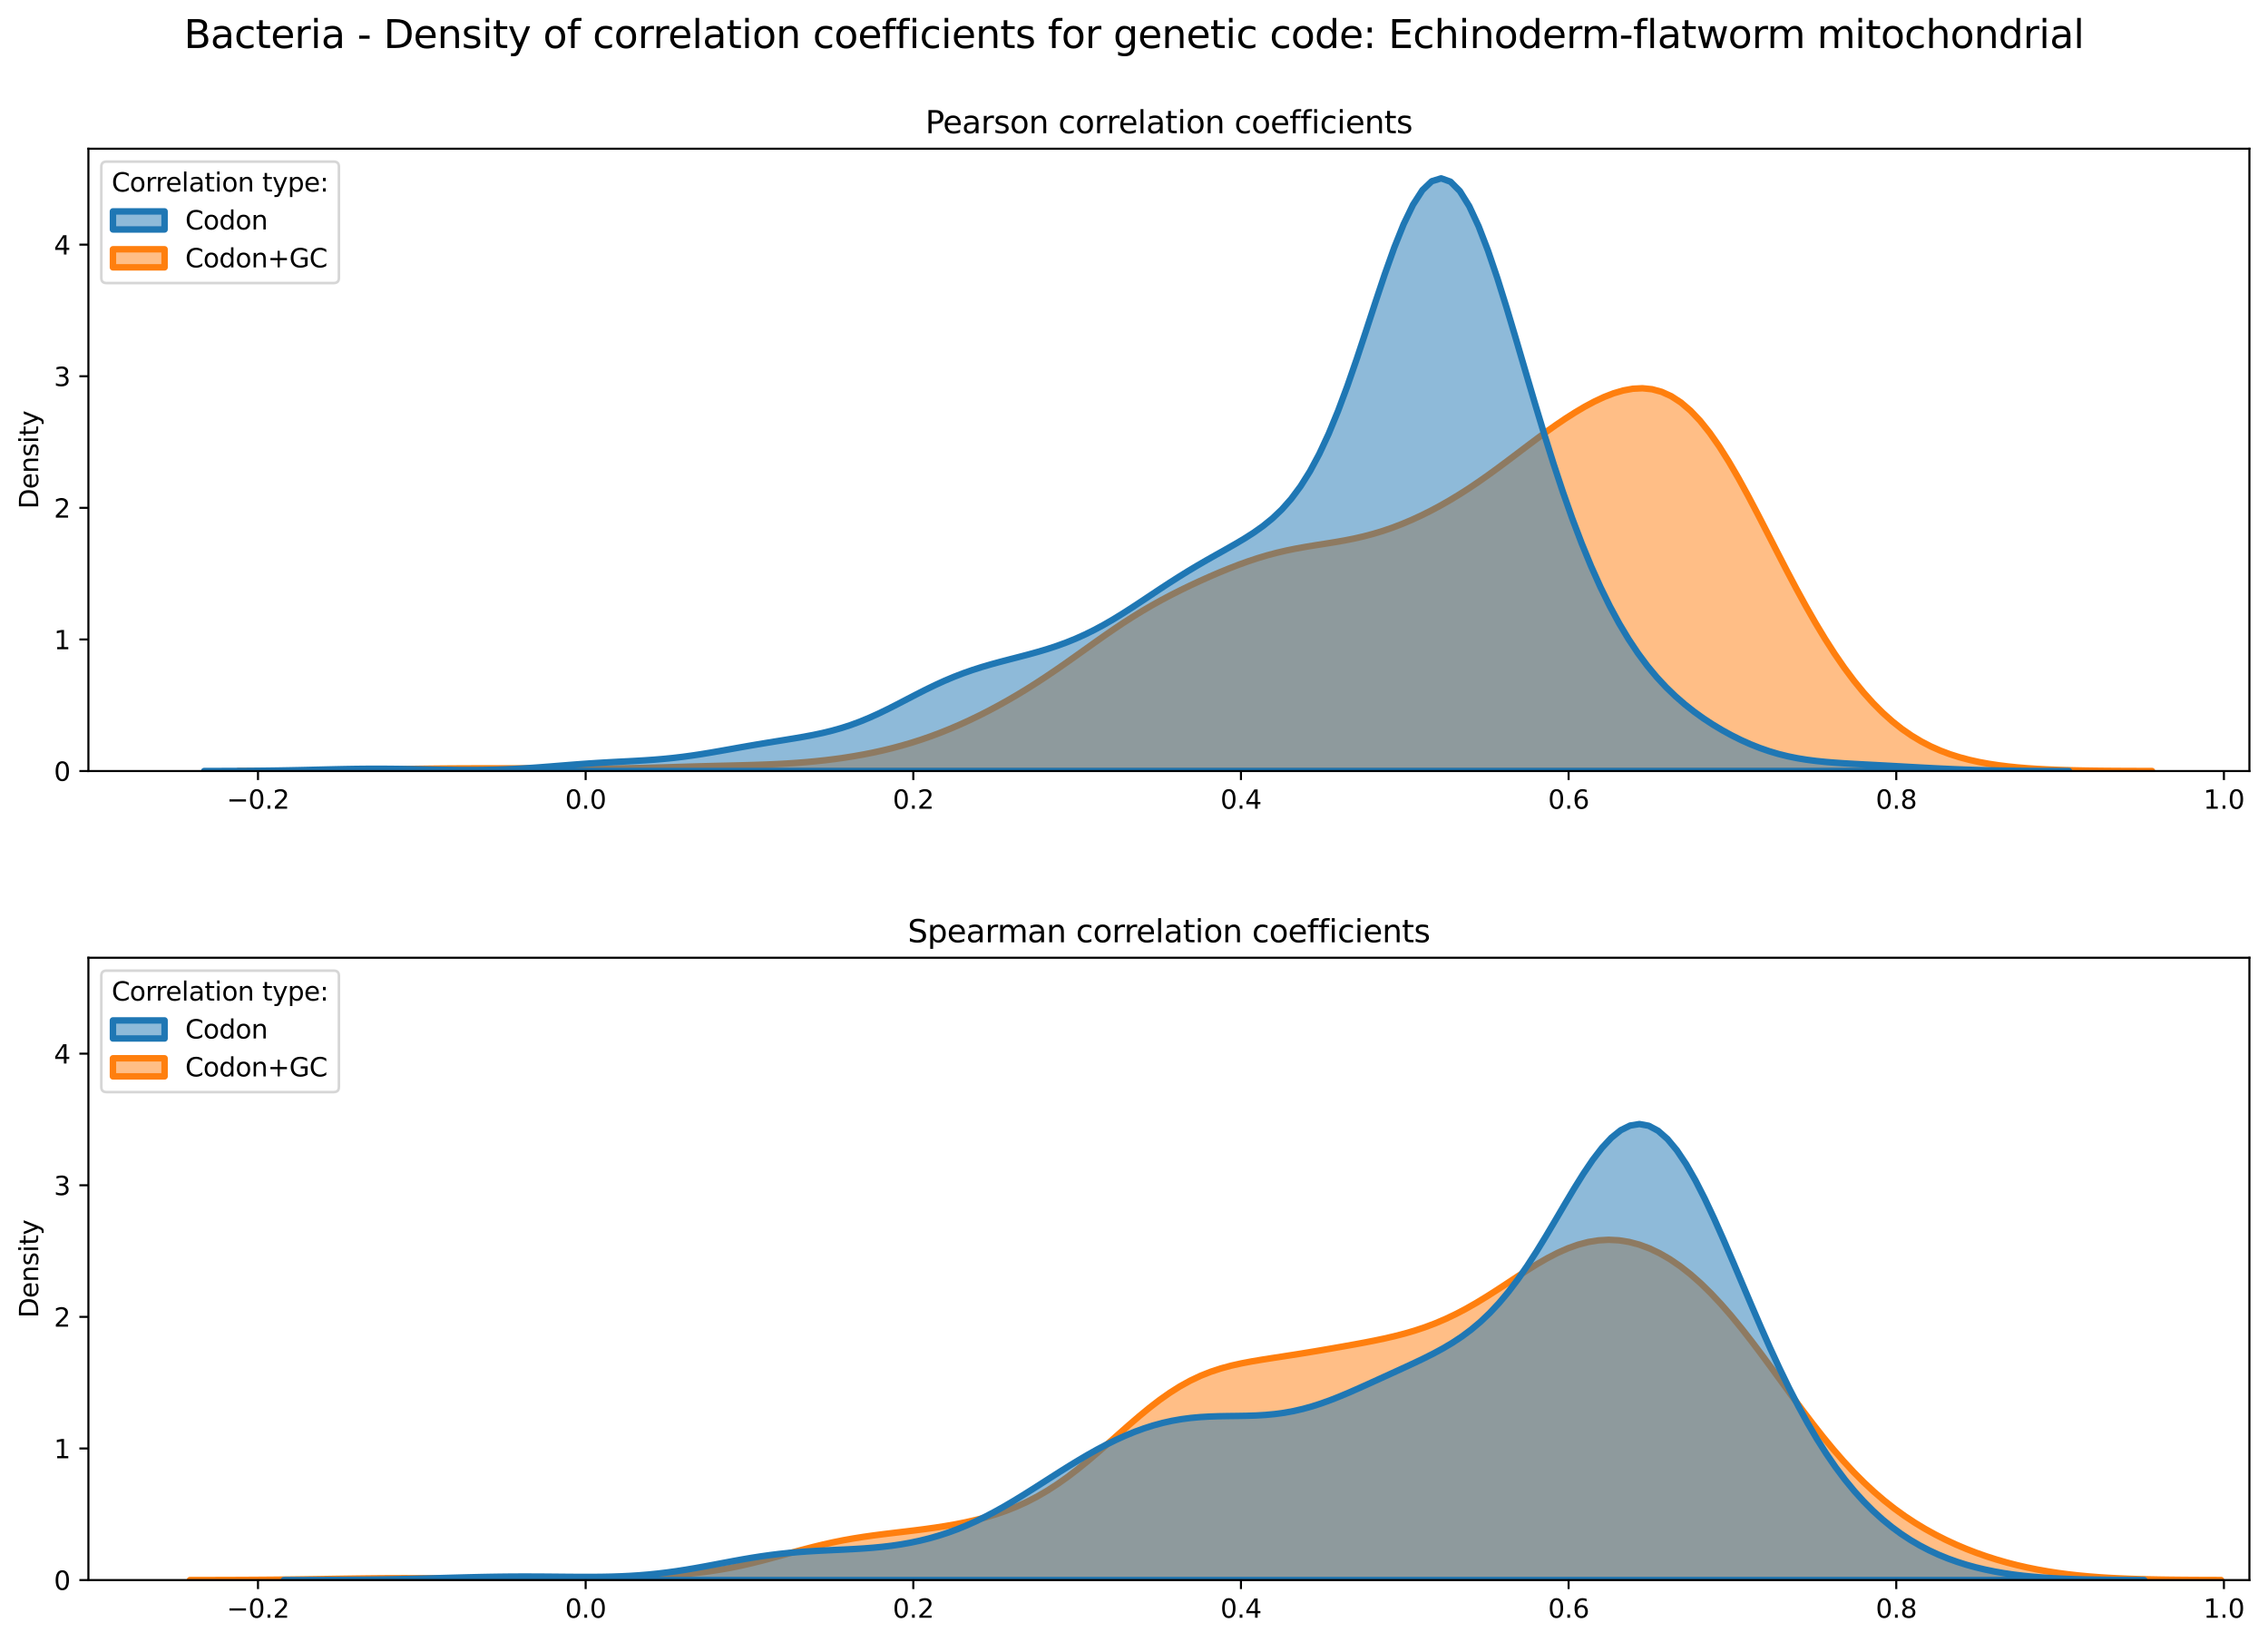 <?xml version="1.0" encoding="utf-8" standalone="no"?>
<!DOCTYPE svg PUBLIC "-//W3C//DTD SVG 1.1//EN"
  "http://www.w3.org/Graphics/SVG/1.1/DTD/svg11.dtd">
<svg xmlns:xlink="http://www.w3.org/1999/xlink" width="878.441pt" height="635.878pt" viewBox="0 0 878.441 635.878" xmlns="http://www.w3.org/2000/svg" version="1.1">
 <defs>
  <style type="text/css">*{stroke-linejoin: round; stroke-linecap: butt}</style>
 </defs>
 <g id="figure_1">
  <g id="patch_1">
   <path d="M 0 635.878 
L 878.441 635.878 
L 878.441 0 
L 0 0 
z
" style="fill: #ffffff"/>
  </g>
  <g id="axes_1">
   <g id="patch_2">
    <path d="M 34.241 298.643 
L 871.241 298.643 
L 871.241 57.6 
L 34.241 57.6 
z
" style="fill: #ffffff"/>
   </g>
   <g id="PolyCollection_1">
    <defs>
     <path id="m6a9fdb1c99" d="M 92.41 -337.243 
L 92.41 -337.235 
L 96.134 -337.235 
L 99.859 -337.235 
L 103.583 -337.235 
L 107.307 -337.235 
L 111.031 -337.235 
L 114.755 -337.235 
L 118.479 -337.235 
L 122.204 -337.235 
L 125.928 -337.235 
L 129.652 -337.235 
L 133.376 -337.235 
L 137.1 -337.235 
L 140.824 -337.235 
L 144.549 -337.235 
L 148.273 -337.235 
L 151.997 -337.235 
L 155.721 -337.235 
L 159.445 -337.235 
L 163.169 -337.235 
L 166.894 -337.235 
L 170.618 -337.235 
L 174.342 -337.235 
L 178.066 -337.235 
L 181.79 -337.235 
L 185.514 -337.235 
L 189.239 -337.235 
L 192.963 -337.235 
L 196.687 -337.235 
L 200.411 -337.235 
L 204.135 -337.235 
L 207.859 -337.235 
L 211.583 -337.235 
L 215.308 -337.235 
L 219.032 -337.235 
L 222.756 -337.235 
L 226.48 -337.235 
L 230.204 -337.235 
L 233.928 -337.235 
L 237.653 -337.235 
L 241.377 -337.235 
L 245.101 -337.235 
L 248.825 -337.235 
L 252.549 -337.235 
L 256.273 -337.235 
L 259.998 -337.235 
L 263.722 -337.235 
L 267.446 -337.235 
L 271.17 -337.235 
L 274.894 -337.235 
L 278.618 -337.235 
L 282.343 -337.235 
L 286.067 -337.235 
L 289.791 -337.235 
L 293.515 -337.235 
L 297.239 -337.235 
L 300.963 -337.235 
L 304.688 -337.235 
L 308.412 -337.235 
L 312.136 -337.235 
L 315.86 -337.235 
L 319.584 -337.235 
L 323.308 -337.235 
L 327.033 -337.235 
L 330.757 -337.235 
L 334.481 -337.235 
L 338.205 -337.235 
L 341.929 -337.235 
L 345.653 -337.235 
L 349.377 -337.235 
L 353.102 -337.235 
L 356.826 -337.235 
L 360.55 -337.235 
L 364.274 -337.235 
L 367.998 -337.235 
L 371.722 -337.235 
L 375.447 -337.235 
L 379.171 -337.235 
L 382.895 -337.235 
L 386.619 -337.235 
L 390.343 -337.235 
L 394.067 -337.235 
L 397.792 -337.235 
L 401.516 -337.235 
L 405.24 -337.235 
L 408.964 -337.235 
L 412.688 -337.235 
L 416.412 -337.235 
L 420.137 -337.235 
L 423.861 -337.235 
L 427.585 -337.235 
L 431.309 -337.235 
L 435.033 -337.235 
L 438.757 -337.235 
L 442.482 -337.235 
L 446.206 -337.235 
L 449.93 -337.235 
L 453.654 -337.235 
L 457.378 -337.235 
L 461.102 -337.235 
L 464.826 -337.235 
L 468.551 -337.235 
L 472.275 -337.235 
L 475.999 -337.235 
L 479.723 -337.235 
L 483.447 -337.235 
L 487.171 -337.235 
L 490.896 -337.235 
L 494.62 -337.235 
L 498.344 -337.235 
L 502.068 -337.235 
L 505.792 -337.235 
L 509.516 -337.235 
L 513.241 -337.235 
L 516.965 -337.235 
L 520.689 -337.235 
L 524.413 -337.235 
L 528.137 -337.235 
L 531.861 -337.235 
L 535.586 -337.235 
L 539.31 -337.235 
L 543.034 -337.235 
L 546.758 -337.235 
L 550.482 -337.235 
L 554.206 -337.235 
L 557.931 -337.235 
L 561.655 -337.235 
L 565.379 -337.235 
L 569.103 -337.235 
L 572.827 -337.235 
L 576.551 -337.235 
L 580.275 -337.235 
L 584 -337.235 
L 587.724 -337.235 
L 591.448 -337.235 
L 595.172 -337.235 
L 598.896 -337.235 
L 602.62 -337.235 
L 606.345 -337.235 
L 610.069 -337.235 
L 613.793 -337.235 
L 617.517 -337.235 
L 621.241 -337.235 
L 624.965 -337.235 
L 628.69 -337.235 
L 632.414 -337.235 
L 636.138 -337.235 
L 639.862 -337.235 
L 643.586 -337.235 
L 647.31 -337.235 
L 651.035 -337.235 
L 654.759 -337.235 
L 658.483 -337.235 
L 662.207 -337.235 
L 665.931 -337.235 
L 669.655 -337.235 
L 673.38 -337.235 
L 677.104 -337.235 
L 680.828 -337.235 
L 684.552 -337.235 
L 688.276 -337.235 
L 692 -337.235 
L 695.724 -337.235 
L 699.449 -337.235 
L 703.173 -337.235 
L 706.897 -337.235 
L 710.621 -337.235 
L 714.345 -337.235 
L 718.069 -337.235 
L 721.794 -337.235 
L 725.518 -337.235 
L 729.242 -337.235 
L 732.966 -337.235 
L 736.69 -337.235 
L 740.414 -337.235 
L 744.139 -337.235 
L 747.863 -337.235 
L 751.587 -337.235 
L 755.311 -337.235 
L 759.035 -337.235 
L 762.759 -337.235 
L 766.484 -337.235 
L 770.208 -337.235 
L 773.932 -337.235 
L 777.656 -337.235 
L 781.38 -337.235 
L 785.104 -337.235 
L 788.829 -337.235 
L 792.553 -337.235 
L 796.277 -337.235 
L 800.001 -337.235 
L 803.725 -337.235 
L 807.449 -337.235 
L 811.173 -337.235 
L 814.898 -337.235 
L 818.622 -337.235 
L 822.346 -337.235 
L 826.07 -337.235 
L 829.794 -337.235 
L 833.518 -337.235 
L 833.518 -337.246 
L 833.518 -337.246 
L 829.794 -337.252 
L 826.07 -337.262 
L 822.346 -337.277 
L 818.622 -337.297 
L 814.898 -337.326 
L 811.173 -337.367 
L 807.449 -337.422 
L 803.725 -337.495 
L 800.001 -337.592 
L 796.277 -337.717 
L 792.553 -337.877 
L 788.829 -338.079 
L 785.104 -338.331 
L 781.38 -338.643 
L 777.656 -339.026 
L 773.932 -339.493 
L 770.208 -340.06 
L 766.484 -340.744 
L 762.759 -341.568 
L 759.035 -342.555 
L 755.311 -343.732 
L 751.587 -345.128 
L 747.863 -346.774 
L 744.139 -348.7 
L 740.414 -350.936 
L 736.69 -353.512 
L 732.966 -356.453 
L 729.242 -359.779 
L 725.518 -363.509 
L 721.794 -367.654 
L 718.069 -372.22 
L 714.345 -377.208 
L 710.621 -382.61 
L 706.897 -388.414 
L 703.173 -394.595 
L 699.449 -401.118 
L 695.724 -407.937 
L 692 -414.989 
L 688.276 -422.197 
L 684.552 -429.471 
L 680.828 -436.704 
L 677.104 -443.784 
L 673.38 -450.591 
L 669.655 -457.008 
L 665.931 -462.925 
L 662.207 -468.247 
L 658.483 -472.898 
L 654.759 -476.825 
L 651.035 -480 
L 647.31 -482.423 
L 643.586 -484.115 
L 639.862 -485.12 
L 636.138 -485.495 
L 632.414 -485.309 
L 628.69 -484.633 
L 624.965 -483.537 
L 621.241 -482.088 
L 617.517 -480.341 
L 613.793 -478.347 
L 610.069 -476.145 
L 606.345 -473.768 
L 602.62 -471.246 
L 598.896 -468.607 
L 595.172 -465.878 
L 591.448 -463.089 
L 587.724 -460.273 
L 584 -457.461 
L 580.275 -454.686 
L 576.551 -451.976 
L 572.827 -449.357 
L 569.103 -446.845 
L 565.379 -444.456 
L 561.655 -442.195 
L 557.931 -440.067 
L 554.206 -438.074 
L 550.482 -436.218 
L 546.758 -434.502 
L 543.034 -432.928 
L 539.31 -431.502 
L 535.586 -430.226 
L 531.861 -429.1 
L 528.137 -428.118 
L 524.413 -427.269 
L 520.689 -426.533 
L 516.965 -425.881 
L 513.241 -425.281 
L 509.516 -424.696 
L 505.792 -424.087 
L 502.068 -423.421 
L 498.344 -422.666 
L 494.62 -421.802 
L 490.896 -420.816 
L 487.171 -419.704 
L 483.447 -418.47 
L 479.723 -417.124 
L 475.999 -415.681 
L 472.275 -414.153 
L 468.551 -412.553 
L 464.826 -410.886 
L 461.102 -409.155 
L 457.378 -407.354 
L 453.654 -405.475 
L 449.93 -403.508 
L 446.206 -401.44 
L 442.482 -399.265 
L 438.757 -396.978 
L 435.033 -394.585 
L 431.309 -392.095 
L 427.585 -389.527 
L 423.861 -386.904 
L 420.137 -384.252 
L 416.412 -381.598 
L 412.688 -378.969 
L 408.964 -376.386 
L 405.24 -373.868 
L 401.516 -371.427 
L 397.792 -369.072 
L 394.067 -366.809 
L 390.343 -364.637 
L 386.619 -362.56 
L 382.895 -360.576 
L 379.171 -358.686 
L 375.447 -356.892 
L 371.722 -355.195 
L 367.998 -353.597 
L 364.274 -352.099 
L 360.55 -350.703 
L 356.826 -349.409 
L 353.102 -348.216 
L 349.377 -347.122 
L 345.653 -346.124 
L 341.929 -345.216 
L 338.205 -344.396 
L 334.481 -343.657 
L 330.757 -342.994 
L 327.033 -342.403 
L 323.308 -341.881 
L 319.584 -341.421 
L 315.86 -341.022 
L 312.136 -340.679 
L 308.412 -340.388 
L 304.688 -340.145 
L 300.963 -339.944 
L 297.239 -339.779 
L 293.515 -339.644 
L 289.791 -339.531 
L 286.067 -339.433 
L 282.343 -339.343 
L 278.618 -339.254 
L 274.894 -339.163 
L 271.17 -339.066 
L 267.446 -338.963 
L 263.722 -338.855 
L 259.998 -338.745 
L 256.273 -338.636 
L 252.549 -338.533 
L 248.825 -338.441 
L 245.101 -338.362 
L 241.377 -338.299 
L 237.653 -338.254 
L 233.928 -338.225 
L 230.204 -338.21 
L 226.48 -338.207 
L 222.756 -338.213 
L 219.032 -338.225 
L 215.308 -338.238 
L 211.583 -338.251 
L 207.859 -338.262 
L 204.135 -338.271 
L 200.411 -338.277 
L 196.687 -338.28 
L 192.963 -338.28 
L 189.239 -338.277 
L 185.514 -338.272 
L 181.79 -338.263 
L 178.066 -338.248 
L 174.342 -338.227 
L 170.618 -338.198 
L 166.894 -338.16 
L 163.169 -338.113 
L 159.445 -338.056 
L 155.721 -337.991 
L 151.997 -337.919 
L 148.273 -337.843 
L 144.549 -337.766 
L 140.824 -337.689 
L 137.1 -337.615 
L 133.376 -337.547 
L 129.652 -337.486 
L 125.928 -337.433 
L 122.204 -337.387 
L 118.479 -337.35 
L 114.755 -337.32 
L 111.031 -337.296 
L 107.307 -337.278 
L 103.583 -337.265 
L 99.859 -337.255 
L 96.134 -337.248 
L 92.41 -337.243 
z
" style="stroke: #ff7f0e; stroke-width: 2.5"/>
    </defs>
    <g clip-path="url(#p0a7f0441d1)">
     <use xlink:href="#m6a9fdb1c99" x="0" y="635.878" style="fill: #ff7f0e; fill-opacity: 0.5; stroke: #ff7f0e; stroke-width: 2.5"/>
    </g>
   </g>
   <g id="PolyCollection_2">
    <defs>
     <path id="mcac0fdf42f" d="M 79.075 -337.244 
L 79.075 -337.235 
L 82.705 -337.235 
L 86.334 -337.235 
L 89.964 -337.235 
L 93.594 -337.235 
L 97.223 -337.235 
L 100.853 -337.235 
L 104.482 -337.235 
L 108.112 -337.235 
L 111.742 -337.235 
L 115.371 -337.235 
L 119.001 -337.235 
L 122.63 -337.235 
L 126.26 -337.235 
L 129.889 -337.235 
L 133.519 -337.235 
L 137.149 -337.235 
L 140.778 -337.235 
L 144.408 -337.235 
L 148.037 -337.235 
L 151.667 -337.235 
L 155.297 -337.235 
L 158.926 -337.235 
L 162.556 -337.235 
L 166.185 -337.235 
L 169.815 -337.235 
L 173.445 -337.235 
L 177.074 -337.235 
L 180.704 -337.235 
L 184.333 -337.235 
L 187.963 -337.235 
L 191.592 -337.235 
L 195.222 -337.235 
L 198.852 -337.235 
L 202.481 -337.235 
L 206.111 -337.235 
L 209.74 -337.235 
L 213.37 -337.235 
L 217 -337.235 
L 220.629 -337.235 
L 224.259 -337.235 
L 227.888 -337.235 
L 231.518 -337.235 
L 235.148 -337.235 
L 238.777 -337.235 
L 242.407 -337.235 
L 246.036 -337.235 
L 249.666 -337.235 
L 253.296 -337.235 
L 256.925 -337.235 
L 260.555 -337.235 
L 264.184 -337.235 
L 267.814 -337.235 
L 271.443 -337.235 
L 275.073 -337.235 
L 278.703 -337.235 
L 282.332 -337.235 
L 285.962 -337.235 
L 289.591 -337.235 
L 293.221 -337.235 
L 296.851 -337.235 
L 300.48 -337.235 
L 304.11 -337.235 
L 307.739 -337.235 
L 311.369 -337.235 
L 314.999 -337.235 
L 318.628 -337.235 
L 322.258 -337.235 
L 325.887 -337.235 
L 329.517 -337.235 
L 333.146 -337.235 
L 336.776 -337.235 
L 340.406 -337.235 
L 344.035 -337.235 
L 347.665 -337.235 
L 351.294 -337.235 
L 354.924 -337.235 
L 358.554 -337.235 
L 362.183 -337.235 
L 365.813 -337.235 
L 369.442 -337.235 
L 373.072 -337.235 
L 376.702 -337.235 
L 380.331 -337.235 
L 383.961 -337.235 
L 387.59 -337.235 
L 391.22 -337.235 
L 394.85 -337.235 
L 398.479 -337.235 
L 402.109 -337.235 
L 405.738 -337.235 
L 409.368 -337.235 
L 412.997 -337.235 
L 416.627 -337.235 
L 420.257 -337.235 
L 423.886 -337.235 
L 427.516 -337.235 
L 431.145 -337.235 
L 434.775 -337.235 
L 438.405 -337.235 
L 442.034 -337.235 
L 445.664 -337.235 
L 449.293 -337.235 
L 452.923 -337.235 
L 456.553 -337.235 
L 460.182 -337.235 
L 463.812 -337.235 
L 467.441 -337.235 
L 471.071 -337.235 
L 474.7 -337.235 
L 478.33 -337.235 
L 481.96 -337.235 
L 485.589 -337.235 
L 489.219 -337.235 
L 492.848 -337.235 
L 496.478 -337.235 
L 500.108 -337.235 
L 503.737 -337.235 
L 507.367 -337.235 
L 510.996 -337.235 
L 514.626 -337.235 
L 518.256 -337.235 
L 521.885 -337.235 
L 525.515 -337.235 
L 529.144 -337.235 
L 532.774 -337.235 
L 536.404 -337.235 
L 540.033 -337.235 
L 543.663 -337.235 
L 547.292 -337.235 
L 550.922 -337.235 
L 554.551 -337.235 
L 558.181 -337.235 
L 561.811 -337.235 
L 565.44 -337.235 
L 569.07 -337.235 
L 572.699 -337.235 
L 576.329 -337.235 
L 579.959 -337.235 
L 583.588 -337.235 
L 587.218 -337.235 
L 590.847 -337.235 
L 594.477 -337.235 
L 598.107 -337.235 
L 601.736 -337.235 
L 605.366 -337.235 
L 608.995 -337.235 
L 612.625 -337.235 
L 616.254 -337.235 
L 619.884 -337.235 
L 623.514 -337.235 
L 627.143 -337.235 
L 630.773 -337.235 
L 634.402 -337.235 
L 638.032 -337.235 
L 641.662 -337.235 
L 645.291 -337.235 
L 648.921 -337.235 
L 652.55 -337.235 
L 656.18 -337.235 
L 659.81 -337.235 
L 663.439 -337.235 
L 667.069 -337.235 
L 670.698 -337.235 
L 674.328 -337.235 
L 677.958 -337.235 
L 681.587 -337.235 
L 685.217 -337.235 
L 688.846 -337.235 
L 692.476 -337.235 
L 696.105 -337.235 
L 699.735 -337.235 
L 703.365 -337.235 
L 706.994 -337.235 
L 710.624 -337.235 
L 714.253 -337.235 
L 717.883 -337.235 
L 721.513 -337.235 
L 725.142 -337.235 
L 728.772 -337.235 
L 732.401 -337.235 
L 736.031 -337.235 
L 739.661 -337.235 
L 743.29 -337.235 
L 746.92 -337.235 
L 750.549 -337.235 
L 754.179 -337.235 
L 757.808 -337.235 
L 761.438 -337.235 
L 765.068 -337.235 
L 768.697 -337.235 
L 772.327 -337.235 
L 775.956 -337.235 
L 779.586 -337.235 
L 783.216 -337.235 
L 786.845 -337.235 
L 790.475 -337.235 
L 794.104 -337.235 
L 797.734 -337.235 
L 801.364 -337.235 
L 801.364 -337.245 
L 801.364 -337.245 
L 797.734 -337.251 
L 794.104 -337.261 
L 790.475 -337.275 
L 786.845 -337.295 
L 783.216 -337.323 
L 779.586 -337.362 
L 775.956 -337.413 
L 772.327 -337.478 
L 768.697 -337.561 
L 765.068 -337.661 
L 761.438 -337.78 
L 757.808 -337.919 
L 754.179 -338.075 
L 750.549 -338.248 
L 746.92 -338.434 
L 743.29 -338.63 
L 739.661 -338.832 
L 736.031 -339.035 
L 732.401 -339.236 
L 728.772 -339.434 
L 725.142 -339.627 
L 721.513 -339.818 
L 717.883 -340.016 
L 714.253 -340.23 
L 710.624 -340.476 
L 706.994 -340.773 
L 703.365 -341.145 
L 699.735 -341.615 
L 696.105 -342.208 
L 692.476 -342.946 
L 688.846 -343.847 
L 685.217 -344.923 
L 681.587 -346.182 
L 677.958 -347.625 
L 674.328 -349.251 
L 670.698 -351.059 
L 667.069 -353.048 
L 663.439 -355.225 
L 659.81 -357.602 
L 656.18 -360.204 
L 652.55 -363.063 
L 648.921 -366.221 
L 645.291 -369.728 
L 641.662 -373.638 
L 638.032 -378.006 
L 634.402 -382.887 
L 630.773 -388.33 
L 627.143 -394.383 
L 623.514 -401.086 
L 619.884 -408.473 
L 616.254 -416.572 
L 612.625 -425.4 
L 608.995 -434.96 
L 605.366 -445.236 
L 601.736 -456.184 
L 598.107 -467.723 
L 594.477 -479.729 
L 590.847 -492.027 
L 587.218 -504.387 
L 583.588 -516.528 
L 579.959 -528.122 
L 576.329 -538.812 
L 572.699 -548.229 
L 569.07 -556.017 
L 565.44 -561.86 
L 561.811 -565.507 
L 558.181 -566.8 
L 554.551 -565.685 
L 550.922 -562.223 
L 547.292 -556.593 
L 543.663 -549.07 
L 540.033 -540.014 
L 536.404 -529.841 
L 532.774 -518.987 
L 529.144 -507.882 
L 525.515 -496.922 
L 521.885 -486.442 
L 518.256 -476.703 
L 514.626 -467.883 
L 510.996 -460.078 
L 507.367 -453.309 
L 503.737 -447.532 
L 500.108 -442.656 
L 496.478 -438.559 
L 492.848 -435.104 
L 489.219 -432.154 
L 485.589 -429.578 
L 481.96 -427.263 
L 478.33 -425.112 
L 474.7 -423.048 
L 471.071 -421.011 
L 467.441 -418.958 
L 463.812 -416.855 
L 460.182 -414.685 
L 456.553 -412.439 
L 452.923 -410.121 
L 449.293 -407.745 
L 445.664 -405.334 
L 442.034 -402.916 
L 438.405 -400.527 
L 434.775 -398.202 
L 431.145 -395.975 
L 427.516 -393.874 
L 423.886 -391.92 
L 420.257 -390.127 
L 416.627 -388.498 
L 412.997 -387.029 
L 409.368 -385.707 
L 405.738 -384.516 
L 402.109 -383.431 
L 398.479 -382.425 
L 394.85 -381.47 
L 391.22 -380.535 
L 387.59 -379.587 
L 383.961 -378.597 
L 380.331 -377.536 
L 376.702 -376.379 
L 373.072 -375.107 
L 369.442 -373.708 
L 365.813 -372.177 
L 362.183 -370.523 
L 358.554 -368.762 
L 354.924 -366.922 
L 351.294 -365.039 
L 347.665 -363.153 
L 344.035 -361.309 
L 340.406 -359.547 
L 336.776 -357.904 
L 333.146 -356.404 
L 329.517 -355.065 
L 325.887 -353.889 
L 322.258 -352.868 
L 318.628 -351.984 
L 314.999 -351.214 
L 311.369 -350.531 
L 307.739 -349.905 
L 304.11 -349.311 
L 300.48 -348.727 
L 296.851 -348.137 
L 293.221 -347.531 
L 289.591 -346.906 
L 285.962 -346.266 
L 282.332 -345.617 
L 278.703 -344.972 
L 275.073 -344.345 
L 271.443 -343.752 
L 267.814 -343.204 
L 264.184 -342.715 
L 260.555 -342.288 
L 256.925 -341.927 
L 253.296 -341.626 
L 249.666 -341.376 
L 246.036 -341.163 
L 242.407 -340.972 
L 238.777 -340.786 
L 235.148 -340.592 
L 231.518 -340.379 
L 227.888 -340.143 
L 224.259 -339.882 
L 220.629 -339.602 
L 217 -339.31 
L 213.37 -339.017 
L 209.74 -338.734 
L 206.111 -338.471 
L 202.481 -338.238 
L 198.852 -338.039 
L 195.222 -337.881 
L 191.592 -337.763 
L 187.963 -337.684 
L 184.333 -337.644 
L 180.704 -337.637 
L 177.074 -337.658 
L 173.445 -337.703 
L 169.815 -337.765 
L 166.185 -337.837 
L 162.556 -337.912 
L 158.926 -337.983 
L 155.297 -338.044 
L 151.667 -338.089 
L 148.037 -338.114 
L 144.408 -338.117 
L 140.778 -338.096 
L 137.149 -338.054 
L 133.519 -337.994 
L 129.889 -337.919 
L 126.26 -337.836 
L 122.63 -337.749 
L 119.001 -337.663 
L 115.371 -337.582 
L 111.742 -337.509 
L 108.112 -337.445 
L 104.482 -337.392 
L 100.853 -337.349 
L 97.223 -337.316 
L 93.594 -337.291 
L 89.964 -337.272 
L 86.334 -337.259 
L 82.705 -337.25 
L 79.075 -337.244 
z
" style="stroke: #1f77b4; stroke-width: 2.5"/>
    </defs>
    <g clip-path="url(#p0a7f0441d1)">
     <use xlink:href="#mcac0fdf42f" x="0" y="635.878" style="fill: #1f77b4; fill-opacity: 0.5; stroke: #1f77b4; stroke-width: 2.5"/>
    </g>
   </g>
   <g id="matplotlib.axis_1">
    <g id="xtick_1">
     <g id="line2d_1">
      <defs>
       <path id="m06ac197c84" d="M 0 0 
L 0 3.5 
" style="stroke: #000000; stroke-width: 0.8"/>
      </defs>
      <g>
       <use xlink:href="#m06ac197c84" x="99.927" y="298.643" style="stroke: #000000; stroke-width: 0.8"/>
      </g>
     </g>
     <g id="text_1">
      <!-- −0.2 -->
      <g transform="translate(87.786 313.242) scale(0.1 -0.1)">
       <defs>
        <path id="DejaVuSans-2212" d="M 678 2272 
L 4684 2272 
L 4684 1741 
L 678 1741 
L 678 2272 
z
" transform="scale(0.016)"/>
        <path id="DejaVuSans-30" d="M 2034 4250 
Q 1547 4250 1301 3770 
Q 1056 3291 1056 2328 
Q 1056 1369 1301 889 
Q 1547 409 2034 409 
Q 2525 409 2770 889 
Q 3016 1369 3016 2328 
Q 3016 3291 2770 3770 
Q 2525 4250 2034 4250 
z
M 2034 4750 
Q 2819 4750 3233 4129 
Q 3647 3509 3647 2328 
Q 3647 1150 3233 529 
Q 2819 -91 2034 -91 
Q 1250 -91 836 529 
Q 422 1150 422 2328 
Q 422 3509 836 4129 
Q 1250 4750 2034 4750 
z
" transform="scale(0.016)"/>
        <path id="DejaVuSans-2e" d="M 684 794 
L 1344 794 
L 1344 0 
L 684 0 
L 684 794 
z
" transform="scale(0.016)"/>
        <path id="DejaVuSans-32" d="M 1228 531 
L 3431 531 
L 3431 0 
L 469 0 
L 469 531 
Q 828 903 1448 1529 
Q 2069 2156 2228 2338 
Q 2531 2678 2651 2914 
Q 2772 3150 2772 3378 
Q 2772 3750 2511 3984 
Q 2250 4219 1831 4219 
Q 1534 4219 1204 4116 
Q 875 4013 500 3803 
L 500 4441 
Q 881 4594 1212 4672 
Q 1544 4750 1819 4750 
Q 2544 4750 2975 4387 
Q 3406 4025 3406 3419 
Q 3406 3131 3298 2873 
Q 3191 2616 2906 2266 
Q 2828 2175 2409 1742 
Q 1991 1309 1228 531 
z
" transform="scale(0.016)"/>
       </defs>
       <use xlink:href="#DejaVuSans-2212"/>
       <use xlink:href="#DejaVuSans-30" x="83.789"/>
       <use xlink:href="#DejaVuSans-2e" x="147.412"/>
       <use xlink:href="#DejaVuSans-32" x="179.199"/>
      </g>
     </g>
    </g>
    <g id="xtick_2">
     <g id="line2d_2">
      <g>
       <use xlink:href="#m06ac197c84" x="226.834" y="298.643" style="stroke: #000000; stroke-width: 0.8"/>
      </g>
     </g>
     <g id="text_2">
      <!-- 0.0 -->
      <g transform="translate(218.882 313.242) scale(0.1 -0.1)">
       <use xlink:href="#DejaVuSans-30"/>
       <use xlink:href="#DejaVuSans-2e" x="63.623"/>
       <use xlink:href="#DejaVuSans-30" x="95.41"/>
      </g>
     </g>
    </g>
    <g id="xtick_3">
     <g id="line2d_3">
      <g>
       <use xlink:href="#m06ac197c84" x="353.74" y="298.643" style="stroke: #000000; stroke-width: 0.8"/>
      </g>
     </g>
     <g id="text_3">
      <!-- 0.2 -->
      <g transform="translate(345.789 313.242) scale(0.1 -0.1)">
       <use xlink:href="#DejaVuSans-30"/>
       <use xlink:href="#DejaVuSans-2e" x="63.623"/>
       <use xlink:href="#DejaVuSans-32" x="95.41"/>
      </g>
     </g>
    </g>
    <g id="xtick_4">
     <g id="line2d_4">
      <g>
       <use xlink:href="#m06ac197c84" x="480.647" y="298.643" style="stroke: #000000; stroke-width: 0.8"/>
      </g>
     </g>
     <g id="text_4">
      <!-- 0.4 -->
      <g transform="translate(472.695 313.242) scale(0.1 -0.1)">
       <defs>
        <path id="DejaVuSans-34" d="M 2419 4116 
L 825 1625 
L 2419 1625 
L 2419 4116 
z
M 2253 4666 
L 3047 4666 
L 3047 1625 
L 3713 1625 
L 3713 1100 
L 3047 1100 
L 3047 0 
L 2419 0 
L 2419 1100 
L 313 1100 
L 313 1709 
L 2253 4666 
z
" transform="scale(0.016)"/>
       </defs>
       <use xlink:href="#DejaVuSans-30"/>
       <use xlink:href="#DejaVuSans-2e" x="63.623"/>
       <use xlink:href="#DejaVuSans-34" x="95.41"/>
      </g>
     </g>
    </g>
    <g id="xtick_5">
     <g id="line2d_5">
      <g>
       <use xlink:href="#m06ac197c84" x="607.553" y="298.643" style="stroke: #000000; stroke-width: 0.8"/>
      </g>
     </g>
     <g id="text_5">
      <!-- 0.6 -->
      <g transform="translate(599.602 313.242) scale(0.1 -0.1)">
       <defs>
        <path id="DejaVuSans-36" d="M 2113 2584 
Q 1688 2584 1439 2293 
Q 1191 2003 1191 1497 
Q 1191 994 1439 701 
Q 1688 409 2113 409 
Q 2538 409 2786 701 
Q 3034 994 3034 1497 
Q 3034 2003 2786 2293 
Q 2538 2584 2113 2584 
z
M 3366 4563 
L 3366 3988 
Q 3128 4100 2886 4159 
Q 2644 4219 2406 4219 
Q 1781 4219 1451 3797 
Q 1122 3375 1075 2522 
Q 1259 2794 1537 2939 
Q 1816 3084 2150 3084 
Q 2853 3084 3261 2657 
Q 3669 2231 3669 1497 
Q 3669 778 3244 343 
Q 2819 -91 2113 -91 
Q 1303 -91 875 529 
Q 447 1150 447 2328 
Q 447 3434 972 4092 
Q 1497 4750 2381 4750 
Q 2619 4750 2861 4703 
Q 3103 4656 3366 4563 
z
" transform="scale(0.016)"/>
       </defs>
       <use xlink:href="#DejaVuSans-30"/>
       <use xlink:href="#DejaVuSans-2e" x="63.623"/>
       <use xlink:href="#DejaVuSans-36" x="95.41"/>
      </g>
     </g>
    </g>
    <g id="xtick_6">
     <g id="line2d_6">
      <g>
       <use xlink:href="#m06ac197c84" x="734.46" y="298.643" style="stroke: #000000; stroke-width: 0.8"/>
      </g>
     </g>
     <g id="text_6">
      <!-- 0.8 -->
      <g transform="translate(726.508 313.242) scale(0.1 -0.1)">
       <defs>
        <path id="DejaVuSans-38" d="M 2034 2216 
Q 1584 2216 1326 1975 
Q 1069 1734 1069 1313 
Q 1069 891 1326 650 
Q 1584 409 2034 409 
Q 2484 409 2743 651 
Q 3003 894 3003 1313 
Q 3003 1734 2745 1975 
Q 2488 2216 2034 2216 
z
M 1403 2484 
Q 997 2584 770 2862 
Q 544 3141 544 3541 
Q 544 4100 942 4425 
Q 1341 4750 2034 4750 
Q 2731 4750 3128 4425 
Q 3525 4100 3525 3541 
Q 3525 3141 3298 2862 
Q 3072 2584 2669 2484 
Q 3125 2378 3379 2068 
Q 3634 1759 3634 1313 
Q 3634 634 3220 271 
Q 2806 -91 2034 -91 
Q 1263 -91 848 271 
Q 434 634 434 1313 
Q 434 1759 690 2068 
Q 947 2378 1403 2484 
z
M 1172 3481 
Q 1172 3119 1398 2916 
Q 1625 2713 2034 2713 
Q 2441 2713 2670 2916 
Q 2900 3119 2900 3481 
Q 2900 3844 2670 4047 
Q 2441 4250 2034 4250 
Q 1625 4250 1398 4047 
Q 1172 3844 1172 3481 
z
" transform="scale(0.016)"/>
       </defs>
       <use xlink:href="#DejaVuSans-30"/>
       <use xlink:href="#DejaVuSans-2e" x="63.623"/>
       <use xlink:href="#DejaVuSans-38" x="95.41"/>
      </g>
     </g>
    </g>
    <g id="xtick_7">
     <g id="line2d_7">
      <g>
       <use xlink:href="#m06ac197c84" x="861.366" y="298.643" style="stroke: #000000; stroke-width: 0.8"/>
      </g>
     </g>
     <g id="text_7">
      <!-- 1.0 -->
      <g transform="translate(853.415 313.242) scale(0.1 -0.1)">
       <defs>
        <path id="DejaVuSans-31" d="M 794 531 
L 1825 531 
L 1825 4091 
L 703 3866 
L 703 4441 
L 1819 4666 
L 2450 4666 
L 2450 531 
L 3481 531 
L 3481 0 
L 794 0 
L 794 531 
z
" transform="scale(0.016)"/>
       </defs>
       <use xlink:href="#DejaVuSans-31"/>
       <use xlink:href="#DejaVuSans-2e" x="63.623"/>
       <use xlink:href="#DejaVuSans-30" x="95.41"/>
      </g>
     </g>
    </g>
   </g>
   <g id="matplotlib.axis_2">
    <g id="ytick_1">
     <g id="line2d_8">
      <defs>
       <path id="m3d6a4cc290" d="M 0 0 
L -3.5 0 
" style="stroke: #000000; stroke-width: 0.8"/>
      </defs>
      <g>
       <use xlink:href="#m3d6a4cc290" x="34.241" y="298.643" style="stroke: #000000; stroke-width: 0.8"/>
      </g>
     </g>
     <g id="text_8">
      <!-- 0 -->
      <g transform="translate(20.878 302.443) scale(0.1 -0.1)">
       <use xlink:href="#DejaVuSans-30"/>
      </g>
     </g>
    </g>
    <g id="ytick_2">
     <g id="line2d_9">
      <g>
       <use xlink:href="#m3d6a4cc290" x="34.241" y="247.673" style="stroke: #000000; stroke-width: 0.8"/>
      </g>
     </g>
     <g id="text_9">
      <!-- 1 -->
      <g transform="translate(20.878 251.473) scale(0.1 -0.1)">
       <use xlink:href="#DejaVuSans-31"/>
      </g>
     </g>
    </g>
    <g id="ytick_3">
     <g id="line2d_10">
      <g>
       <use xlink:href="#m3d6a4cc290" x="34.241" y="196.703" style="stroke: #000000; stroke-width: 0.8"/>
      </g>
     </g>
     <g id="text_10">
      <!-- 2 -->
      <g transform="translate(20.878 200.503) scale(0.1 -0.1)">
       <use xlink:href="#DejaVuSans-32"/>
      </g>
     </g>
    </g>
    <g id="ytick_4">
     <g id="line2d_11">
      <g>
       <use xlink:href="#m3d6a4cc290" x="34.241" y="145.733" style="stroke: #000000; stroke-width: 0.8"/>
      </g>
     </g>
     <g id="text_11">
      <!-- 3 -->
      <g transform="translate(20.878 149.532) scale(0.1 -0.1)">
       <defs>
        <path id="DejaVuSans-33" d="M 2597 2516 
Q 3050 2419 3304 2112 
Q 3559 1806 3559 1356 
Q 3559 666 3084 287 
Q 2609 -91 1734 -91 
Q 1441 -91 1130 -33 
Q 819 25 488 141 
L 488 750 
Q 750 597 1062 519 
Q 1375 441 1716 441 
Q 2309 441 2620 675 
Q 2931 909 2931 1356 
Q 2931 1769 2642 2001 
Q 2353 2234 1838 2234 
L 1294 2234 
L 1294 2753 
L 1863 2753 
Q 2328 2753 2575 2939 
Q 2822 3125 2822 3475 
Q 2822 3834 2567 4026 
Q 2313 4219 1838 4219 
Q 1578 4219 1281 4162 
Q 984 4106 628 3988 
L 628 4550 
Q 988 4650 1302 4700 
Q 1616 4750 1894 4750 
Q 2613 4750 3031 4423 
Q 3450 4097 3450 3541 
Q 3450 3153 3228 2886 
Q 3006 2619 2597 2516 
z
" transform="scale(0.016)"/>
       </defs>
       <use xlink:href="#DejaVuSans-33"/>
      </g>
     </g>
    </g>
    <g id="ytick_5">
     <g id="line2d_12">
      <g>
       <use xlink:href="#m3d6a4cc290" x="34.241" y="94.763" style="stroke: #000000; stroke-width: 0.8"/>
      </g>
     </g>
     <g id="text_12">
      <!-- 4 -->
      <g transform="translate(20.878 98.562) scale(0.1 -0.1)">
       <use xlink:href="#DejaVuSans-34"/>
      </g>
     </g>
    </g>
    <g id="text_13">
     <!-- Density -->
     <g transform="translate(14.798 197.13) rotate(-90) scale(0.1 -0.1)">
      <defs>
       <path id="DejaVuSans-44" d="M 1259 4147 
L 1259 519 
L 2022 519 
Q 2988 519 3436 956 
Q 3884 1394 3884 2338 
Q 3884 3275 3436 3711 
Q 2988 4147 2022 4147 
L 1259 4147 
z
M 628 4666 
L 1925 4666 
Q 3281 4666 3915 4102 
Q 4550 3538 4550 2338 
Q 4550 1131 3912 565 
Q 3275 0 1925 0 
L 628 0 
L 628 4666 
z
" transform="scale(0.016)"/>
       <path id="DejaVuSans-65" d="M 3597 1894 
L 3597 1613 
L 953 1613 
Q 991 1019 1311 708 
Q 1631 397 2203 397 
Q 2534 397 2845 478 
Q 3156 559 3463 722 
L 3463 178 
Q 3153 47 2828 -22 
Q 2503 -91 2169 -91 
Q 1331 -91 842 396 
Q 353 884 353 1716 
Q 353 2575 817 3079 
Q 1281 3584 2069 3584 
Q 2775 3584 3186 3129 
Q 3597 2675 3597 1894 
z
M 3022 2063 
Q 3016 2534 2758 2815 
Q 2500 3097 2075 3097 
Q 1594 3097 1305 2825 
Q 1016 2553 972 2059 
L 3022 2063 
z
" transform="scale(0.016)"/>
       <path id="DejaVuSans-6e" d="M 3513 2113 
L 3513 0 
L 2938 0 
L 2938 2094 
Q 2938 2591 2744 2837 
Q 2550 3084 2163 3084 
Q 1697 3084 1428 2787 
Q 1159 2491 1159 1978 
L 1159 0 
L 581 0 
L 581 3500 
L 1159 3500 
L 1159 2956 
Q 1366 3272 1645 3428 
Q 1925 3584 2291 3584 
Q 2894 3584 3203 3211 
Q 3513 2838 3513 2113 
z
" transform="scale(0.016)"/>
       <path id="DejaVuSans-73" d="M 2834 3397 
L 2834 2853 
Q 2591 2978 2328 3040 
Q 2066 3103 1784 3103 
Q 1356 3103 1142 2972 
Q 928 2841 928 2578 
Q 928 2378 1081 2264 
Q 1234 2150 1697 2047 
L 1894 2003 
Q 2506 1872 2764 1633 
Q 3022 1394 3022 966 
Q 3022 478 2636 193 
Q 2250 -91 1575 -91 
Q 1294 -91 989 -36 
Q 684 19 347 128 
L 347 722 
Q 666 556 975 473 
Q 1284 391 1588 391 
Q 1994 391 2212 530 
Q 2431 669 2431 922 
Q 2431 1156 2273 1281 
Q 2116 1406 1581 1522 
L 1381 1569 
Q 847 1681 609 1914 
Q 372 2147 372 2553 
Q 372 3047 722 3315 
Q 1072 3584 1716 3584 
Q 2034 3584 2315 3537 
Q 2597 3491 2834 3397 
z
" transform="scale(0.016)"/>
       <path id="DejaVuSans-69" d="M 603 3500 
L 1178 3500 
L 1178 0 
L 603 0 
L 603 3500 
z
M 603 4863 
L 1178 4863 
L 1178 4134 
L 603 4134 
L 603 4863 
z
" transform="scale(0.016)"/>
       <path id="DejaVuSans-74" d="M 1172 4494 
L 1172 3500 
L 2356 3500 
L 2356 3053 
L 1172 3053 
L 1172 1153 
Q 1172 725 1289 603 
Q 1406 481 1766 481 
L 2356 481 
L 2356 0 
L 1766 0 
Q 1100 0 847 248 
Q 594 497 594 1153 
L 594 3053 
L 172 3053 
L 172 3500 
L 594 3500 
L 594 4494 
L 1172 4494 
z
" transform="scale(0.016)"/>
       <path id="DejaVuSans-79" d="M 2059 -325 
Q 1816 -950 1584 -1140 
Q 1353 -1331 966 -1331 
L 506 -1331 
L 506 -850 
L 844 -850 
Q 1081 -850 1212 -737 
Q 1344 -625 1503 -206 
L 1606 56 
L 191 3500 
L 800 3500 
L 1894 763 
L 2988 3500 
L 3597 3500 
L 2059 -325 
z
" transform="scale(0.016)"/>
      </defs>
      <use xlink:href="#DejaVuSans-44"/>
      <use xlink:href="#DejaVuSans-65" x="77.002"/>
      <use xlink:href="#DejaVuSans-6e" x="138.525"/>
      <use xlink:href="#DejaVuSans-73" x="201.904"/>
      <use xlink:href="#DejaVuSans-69" x="254.004"/>
      <use xlink:href="#DejaVuSans-74" x="281.787"/>
      <use xlink:href="#DejaVuSans-79" x="320.996"/>
     </g>
    </g>
   </g>
   <g id="patch_3">
    <path d="M 34.241 298.643 
L 34.241 57.6 
" style="fill: none; stroke: #000000; stroke-width: 0.8; stroke-linejoin: miter; stroke-linecap: square"/>
   </g>
   <g id="patch_4">
    <path d="M 871.241 298.643 
L 871.241 57.6 
" style="fill: none; stroke: #000000; stroke-width: 0.8; stroke-linejoin: miter; stroke-linecap: square"/>
   </g>
   <g id="patch_5">
    <path d="M 34.241 298.643 
L 871.241 298.643 
" style="fill: none; stroke: #000000; stroke-width: 0.8; stroke-linejoin: miter; stroke-linecap: square"/>
   </g>
   <g id="patch_6">
    <path d="M 34.241 57.6 
L 871.241 57.6 
" style="fill: none; stroke: #000000; stroke-width: 0.8; stroke-linejoin: miter; stroke-linecap: square"/>
   </g>
   <g id="text_14">
    <!-- Pearson correlation coefficients -->
    <g transform="translate(358.408 51.6) scale(0.12 -0.12)">
     <defs>
      <path id="DejaVuSans-50" d="M 1259 4147 
L 1259 2394 
L 2053 2394 
Q 2494 2394 2734 2622 
Q 2975 2850 2975 3272 
Q 2975 3691 2734 3919 
Q 2494 4147 2053 4147 
L 1259 4147 
z
M 628 4666 
L 2053 4666 
Q 2838 4666 3239 4311 
Q 3641 3956 3641 3272 
Q 3641 2581 3239 2228 
Q 2838 1875 2053 1875 
L 1259 1875 
L 1259 0 
L 628 0 
L 628 4666 
z
" transform="scale(0.016)"/>
      <path id="DejaVuSans-61" d="M 2194 1759 
Q 1497 1759 1228 1600 
Q 959 1441 959 1056 
Q 959 750 1161 570 
Q 1363 391 1709 391 
Q 2188 391 2477 730 
Q 2766 1069 2766 1631 
L 2766 1759 
L 2194 1759 
z
M 3341 1997 
L 3341 0 
L 2766 0 
L 2766 531 
Q 2569 213 2275 61 
Q 1981 -91 1556 -91 
Q 1019 -91 701 211 
Q 384 513 384 1019 
Q 384 1609 779 1909 
Q 1175 2209 1959 2209 
L 2766 2209 
L 2766 2266 
Q 2766 2663 2505 2880 
Q 2244 3097 1772 3097 
Q 1472 3097 1187 3025 
Q 903 2953 641 2809 
L 641 3341 
Q 956 3463 1253 3523 
Q 1550 3584 1831 3584 
Q 2591 3584 2966 3190 
Q 3341 2797 3341 1997 
z
" transform="scale(0.016)"/>
      <path id="DejaVuSans-72" d="M 2631 2963 
Q 2534 3019 2420 3045 
Q 2306 3072 2169 3072 
Q 1681 3072 1420 2755 
Q 1159 2438 1159 1844 
L 1159 0 
L 581 0 
L 581 3500 
L 1159 3500 
L 1159 2956 
Q 1341 3275 1631 3429 
Q 1922 3584 2338 3584 
Q 2397 3584 2469 3576 
Q 2541 3569 2628 3553 
L 2631 2963 
z
" transform="scale(0.016)"/>
      <path id="DejaVuSans-6f" d="M 1959 3097 
Q 1497 3097 1228 2736 
Q 959 2375 959 1747 
Q 959 1119 1226 758 
Q 1494 397 1959 397 
Q 2419 397 2687 759 
Q 2956 1122 2956 1747 
Q 2956 2369 2687 2733 
Q 2419 3097 1959 3097 
z
M 1959 3584 
Q 2709 3584 3137 3096 
Q 3566 2609 3566 1747 
Q 3566 888 3137 398 
Q 2709 -91 1959 -91 
Q 1206 -91 779 398 
Q 353 888 353 1747 
Q 353 2609 779 3096 
Q 1206 3584 1959 3584 
z
" transform="scale(0.016)"/>
      <path id="DejaVuSans-20" transform="scale(0.016)"/>
      <path id="DejaVuSans-63" d="M 3122 3366 
L 3122 2828 
Q 2878 2963 2633 3030 
Q 2388 3097 2138 3097 
Q 1578 3097 1268 2742 
Q 959 2388 959 1747 
Q 959 1106 1268 751 
Q 1578 397 2138 397 
Q 2388 397 2633 464 
Q 2878 531 3122 666 
L 3122 134 
Q 2881 22 2623 -34 
Q 2366 -91 2075 -91 
Q 1284 -91 818 406 
Q 353 903 353 1747 
Q 353 2603 823 3093 
Q 1294 3584 2113 3584 
Q 2378 3584 2631 3529 
Q 2884 3475 3122 3366 
z
" transform="scale(0.016)"/>
      <path id="DejaVuSans-6c" d="M 603 4863 
L 1178 4863 
L 1178 0 
L 603 0 
L 603 4863 
z
" transform="scale(0.016)"/>
      <path id="DejaVuSans-66" d="M 2375 4863 
L 2375 4384 
L 1825 4384 
Q 1516 4384 1395 4259 
Q 1275 4134 1275 3809 
L 1275 3500 
L 2222 3500 
L 2222 3053 
L 1275 3053 
L 1275 0 
L 697 0 
L 697 3053 
L 147 3053 
L 147 3500 
L 697 3500 
L 697 3744 
Q 697 4328 969 4595 
Q 1241 4863 1831 4863 
L 2375 4863 
z
" transform="scale(0.016)"/>
     </defs>
     <use xlink:href="#DejaVuSans-50"/>
     <use xlink:href="#DejaVuSans-65" x="56.678"/>
     <use xlink:href="#DejaVuSans-61" x="118.201"/>
     <use xlink:href="#DejaVuSans-72" x="179.48"/>
     <use xlink:href="#DejaVuSans-73" x="220.594"/>
     <use xlink:href="#DejaVuSans-6f" x="272.693"/>
     <use xlink:href="#DejaVuSans-6e" x="333.875"/>
     <use xlink:href="#DejaVuSans-20" x="397.254"/>
     <use xlink:href="#DejaVuSans-63" x="429.041"/>
     <use xlink:href="#DejaVuSans-6f" x="484.021"/>
     <use xlink:href="#DejaVuSans-72" x="545.203"/>
     <use xlink:href="#DejaVuSans-72" x="584.566"/>
     <use xlink:href="#DejaVuSans-65" x="623.43"/>
     <use xlink:href="#DejaVuSans-6c" x="684.953"/>
     <use xlink:href="#DejaVuSans-61" x="712.736"/>
     <use xlink:href="#DejaVuSans-74" x="774.016"/>
     <use xlink:href="#DejaVuSans-69" x="813.225"/>
     <use xlink:href="#DejaVuSans-6f" x="841.008"/>
     <use xlink:href="#DejaVuSans-6e" x="902.189"/>
     <use xlink:href="#DejaVuSans-20" x="965.568"/>
     <use xlink:href="#DejaVuSans-63" x="997.355"/>
     <use xlink:href="#DejaVuSans-6f" x="1052.336"/>
     <use xlink:href="#DejaVuSans-65" x="1113.518"/>
     <use xlink:href="#DejaVuSans-66" x="1175.041"/>
     <use xlink:href="#DejaVuSans-66" x="1210.246"/>
     <use xlink:href="#DejaVuSans-69" x="1245.451"/>
     <use xlink:href="#DejaVuSans-63" x="1273.234"/>
     <use xlink:href="#DejaVuSans-69" x="1328.215"/>
     <use xlink:href="#DejaVuSans-65" x="1355.998"/>
     <use xlink:href="#DejaVuSans-6e" x="1417.521"/>
     <use xlink:href="#DejaVuSans-74" x="1480.9"/>
     <use xlink:href="#DejaVuSans-73" x="1520.109"/>
    </g>
   </g>
   <g id="legend_1">
    <g id="patch_7">
     <path d="M 41.241 109.634 
L 129.266 109.634 
Q 131.266 109.634 131.266 107.634 
L 131.266 64.6 
Q 131.266 62.6 129.266 62.6 
L 41.241 62.6 
Q 39.241 62.6 39.241 64.6 
L 39.241 107.634 
Q 39.241 109.634 41.241 109.634 
z
" style="fill: #ffffff; opacity: 0.8; stroke: #cccccc; stroke-linejoin: miter"/>
    </g>
    <g id="text_15">
     <!-- Correlation type: -->
     <g transform="translate(43.241 74.198) scale(0.1 -0.1)">
      <defs>
       <path id="DejaVuSans-43" d="M 4122 4306 
L 4122 3641 
Q 3803 3938 3442 4084 
Q 3081 4231 2675 4231 
Q 1875 4231 1450 3742 
Q 1025 3253 1025 2328 
Q 1025 1406 1450 917 
Q 1875 428 2675 428 
Q 3081 428 3442 575 
Q 3803 722 4122 1019 
L 4122 359 
Q 3791 134 3420 21 
Q 3050 -91 2638 -91 
Q 1578 -91 968 557 
Q 359 1206 359 2328 
Q 359 3453 968 4101 
Q 1578 4750 2638 4750 
Q 3056 4750 3426 4639 
Q 3797 4528 4122 4306 
z
" transform="scale(0.016)"/>
       <path id="DejaVuSans-70" d="M 1159 525 
L 1159 -1331 
L 581 -1331 
L 581 3500 
L 1159 3500 
L 1159 2969 
Q 1341 3281 1617 3432 
Q 1894 3584 2278 3584 
Q 2916 3584 3314 3078 
Q 3713 2572 3713 1747 
Q 3713 922 3314 415 
Q 2916 -91 2278 -91 
Q 1894 -91 1617 61 
Q 1341 213 1159 525 
z
M 3116 1747 
Q 3116 2381 2855 2742 
Q 2594 3103 2138 3103 
Q 1681 3103 1420 2742 
Q 1159 2381 1159 1747 
Q 1159 1113 1420 752 
Q 1681 391 2138 391 
Q 2594 391 2855 752 
Q 3116 1113 3116 1747 
z
" transform="scale(0.016)"/>
       <path id="DejaVuSans-3a" d="M 750 794 
L 1409 794 
L 1409 0 
L 750 0 
L 750 794 
z
M 750 3309 
L 1409 3309 
L 1409 2516 
L 750 2516 
L 750 3309 
z
" transform="scale(0.016)"/>
      </defs>
      <use xlink:href="#DejaVuSans-43"/>
      <use xlink:href="#DejaVuSans-6f" x="69.824"/>
      <use xlink:href="#DejaVuSans-72" x="131.006"/>
      <use xlink:href="#DejaVuSans-72" x="170.369"/>
      <use xlink:href="#DejaVuSans-65" x="209.232"/>
      <use xlink:href="#DejaVuSans-6c" x="270.756"/>
      <use xlink:href="#DejaVuSans-61" x="298.539"/>
      <use xlink:href="#DejaVuSans-74" x="359.818"/>
      <use xlink:href="#DejaVuSans-69" x="399.027"/>
      <use xlink:href="#DejaVuSans-6f" x="426.811"/>
      <use xlink:href="#DejaVuSans-6e" x="487.992"/>
      <use xlink:href="#DejaVuSans-20" x="551.371"/>
      <use xlink:href="#DejaVuSans-74" x="583.158"/>
      <use xlink:href="#DejaVuSans-79" x="622.367"/>
      <use xlink:href="#DejaVuSans-70" x="681.547"/>
      <use xlink:href="#DejaVuSans-65" x="745.023"/>
      <use xlink:href="#DejaVuSans-3a" x="806.547"/>
     </g>
    </g>
    <g id="patch_8">
     <path d="M 43.745 88.877 
L 63.745 88.877 
L 63.745 81.877 
L 43.745 81.877 
z
" style="fill: #1f77b4; fill-opacity: 0.5; stroke: #1f77b4; stroke-width: 2.5; stroke-linejoin: miter"/>
    </g>
    <g id="text_16">
     <!-- Codon -->
     <g transform="translate(71.745 88.877) scale(0.1 -0.1)">
      <defs>
       <path id="DejaVuSans-64" d="M 2906 2969 
L 2906 4863 
L 3481 4863 
L 3481 0 
L 2906 0 
L 2906 525 
Q 2725 213 2448 61 
Q 2172 -91 1784 -91 
Q 1150 -91 751 415 
Q 353 922 353 1747 
Q 353 2572 751 3078 
Q 1150 3584 1784 3584 
Q 2172 3584 2448 3432 
Q 2725 3281 2906 2969 
z
M 947 1747 
Q 947 1113 1208 752 
Q 1469 391 1925 391 
Q 2381 391 2643 752 
Q 2906 1113 2906 1747 
Q 2906 2381 2643 2742 
Q 2381 3103 1925 3103 
Q 1469 3103 1208 2742 
Q 947 2381 947 1747 
z
" transform="scale(0.016)"/>
      </defs>
      <use xlink:href="#DejaVuSans-43"/>
      <use xlink:href="#DejaVuSans-6f" x="69.824"/>
      <use xlink:href="#DejaVuSans-64" x="131.006"/>
      <use xlink:href="#DejaVuSans-6f" x="194.482"/>
      <use xlink:href="#DejaVuSans-6e" x="255.664"/>
     </g>
    </g>
    <g id="patch_9">
     <path d="M 43.745 103.555 
L 63.745 103.555 
L 63.745 96.555 
L 43.745 96.555 
z
" style="fill: #ff7f0e; fill-opacity: 0.5; stroke: #ff7f0e; stroke-width: 2.5; stroke-linejoin: miter"/>
    </g>
    <g id="text_17">
     <!-- Codon+GC -->
     <g transform="translate(71.745 103.555) scale(0.1 -0.1)">
      <defs>
       <path id="DejaVuSans-2b" d="M 2944 4013 
L 2944 2272 
L 4684 2272 
L 4684 1741 
L 2944 1741 
L 2944 0 
L 2419 0 
L 2419 1741 
L 678 1741 
L 678 2272 
L 2419 2272 
L 2419 4013 
L 2944 4013 
z
" transform="scale(0.016)"/>
       <path id="DejaVuSans-47" d="M 3809 666 
L 3809 1919 
L 2778 1919 
L 2778 2438 
L 4434 2438 
L 4434 434 
Q 4069 175 3628 42 
Q 3188 -91 2688 -91 
Q 1594 -91 976 548 
Q 359 1188 359 2328 
Q 359 3472 976 4111 
Q 1594 4750 2688 4750 
Q 3144 4750 3555 4637 
Q 3966 4525 4313 4306 
L 4313 3634 
Q 3963 3931 3569 4081 
Q 3175 4231 2741 4231 
Q 1884 4231 1454 3753 
Q 1025 3275 1025 2328 
Q 1025 1384 1454 906 
Q 1884 428 2741 428 
Q 3075 428 3337 486 
Q 3600 544 3809 666 
z
" transform="scale(0.016)"/>
      </defs>
      <use xlink:href="#DejaVuSans-43"/>
      <use xlink:href="#DejaVuSans-6f" x="69.824"/>
      <use xlink:href="#DejaVuSans-64" x="131.006"/>
      <use xlink:href="#DejaVuSans-6f" x="194.482"/>
      <use xlink:href="#DejaVuSans-6e" x="255.664"/>
      <use xlink:href="#DejaVuSans-2b" x="319.043"/>
      <use xlink:href="#DejaVuSans-47" x="402.832"/>
      <use xlink:href="#DejaVuSans-43" x="480.322"/>
     </g>
    </g>
   </g>
  </g>
  <g id="axes_2">
   <g id="patch_10">
    <path d="M 34.241 612 
L 871.241 612 
L 871.241 370.957 
L 34.241 370.957 
z
" style="fill: #ffffff"/>
   </g>
   <g id="PolyCollection_3">
    <defs>
     <path id="mfbe97fd827" d="M 73.575 -23.886 
L 73.575 -23.878 
L 77.528 -23.878 
L 81.481 -23.878 
L 85.434 -23.878 
L 89.388 -23.878 
L 93.341 -23.878 
L 97.294 -23.878 
L 101.247 -23.878 
L 105.2 -23.878 
L 109.154 -23.878 
L 113.107 -23.878 
L 117.06 -23.878 
L 121.013 -23.878 
L 124.966 -23.878 
L 128.92 -23.878 
L 132.873 -23.878 
L 136.826 -23.878 
L 140.779 -23.878 
L 144.732 -23.878 
L 148.686 -23.878 
L 152.639 -23.878 
L 156.592 -23.878 
L 160.545 -23.878 
L 164.498 -23.878 
L 168.451 -23.878 
L 172.405 -23.878 
L 176.358 -23.878 
L 180.311 -23.878 
L 184.264 -23.878 
L 188.217 -23.878 
L 192.171 -23.878 
L 196.124 -23.878 
L 200.077 -23.878 
L 204.03 -23.878 
L 207.983 -23.878 
L 211.937 -23.878 
L 215.89 -23.878 
L 219.843 -23.878 
L 223.796 -23.878 
L 227.749 -23.878 
L 231.703 -23.878 
L 235.656 -23.878 
L 239.609 -23.878 
L 243.562 -23.878 
L 247.515 -23.878 
L 251.468 -23.878 
L 255.422 -23.878 
L 259.375 -23.878 
L 263.328 -23.878 
L 267.281 -23.878 
L 271.234 -23.878 
L 275.188 -23.878 
L 279.141 -23.878 
L 283.094 -23.878 
L 287.047 -23.878 
L 291 -23.878 
L 294.954 -23.878 
L 298.907 -23.878 
L 302.86 -23.878 
L 306.813 -23.878 
L 310.766 -23.878 
L 314.72 -23.878 
L 318.673 -23.878 
L 322.626 -23.878 
L 326.579 -23.878 
L 330.532 -23.878 
L 334.486 -23.878 
L 338.439 -23.878 
L 342.392 -23.878 
L 346.345 -23.878 
L 350.298 -23.878 
L 354.251 -23.878 
L 358.205 -23.878 
L 362.158 -23.878 
L 366.111 -23.878 
L 370.064 -23.878 
L 374.017 -23.878 
L 377.971 -23.878 
L 381.924 -23.878 
L 385.877 -23.878 
L 389.83 -23.878 
L 393.783 -23.878 
L 397.737 -23.878 
L 401.69 -23.878 
L 405.643 -23.878 
L 409.596 -23.878 
L 413.549 -23.878 
L 417.503 -23.878 
L 421.456 -23.878 
L 425.409 -23.878 
L 429.362 -23.878 
L 433.315 -23.878 
L 437.268 -23.878 
L 441.222 -23.878 
L 445.175 -23.878 
L 449.128 -23.878 
L 453.081 -23.878 
L 457.034 -23.878 
L 460.988 -23.878 
L 464.941 -23.878 
L 468.894 -23.878 
L 472.847 -23.878 
L 476.8 -23.878 
L 480.754 -23.878 
L 484.707 -23.878 
L 488.66 -23.878 
L 492.613 -23.878 
L 496.566 -23.878 
L 500.52 -23.878 
L 504.473 -23.878 
L 508.426 -23.878 
L 512.379 -23.878 
L 516.332 -23.878 
L 520.285 -23.878 
L 524.239 -23.878 
L 528.192 -23.878 
L 532.145 -23.878 
L 536.098 -23.878 
L 540.051 -23.878 
L 544.005 -23.878 
L 547.958 -23.878 
L 551.911 -23.878 
L 555.864 -23.878 
L 559.817 -23.878 
L 563.771 -23.878 
L 567.724 -23.878 
L 571.677 -23.878 
L 575.63 -23.878 
L 579.583 -23.878 
L 583.537 -23.878 
L 587.49 -23.878 
L 591.443 -23.878 
L 595.396 -23.878 
L 599.349 -23.878 
L 603.303 -23.878 
L 607.256 -23.878 
L 611.209 -23.878 
L 615.162 -23.878 
L 619.115 -23.878 
L 623.068 -23.878 
L 627.022 -23.878 
L 630.975 -23.878 
L 634.928 -23.878 
L 638.881 -23.878 
L 642.834 -23.878 
L 646.788 -23.878 
L 650.741 -23.878 
L 654.694 -23.878 
L 658.647 -23.878 
L 662.6 -23.878 
L 666.554 -23.878 
L 670.507 -23.878 
L 674.46 -23.878 
L 678.413 -23.878 
L 682.366 -23.878 
L 686.32 -23.878 
L 690.273 -23.878 
L 694.226 -23.878 
L 698.179 -23.878 
L 702.132 -23.878 
L 706.085 -23.878 
L 710.039 -23.878 
L 713.992 -23.878 
L 717.945 -23.878 
L 721.898 -23.878 
L 725.851 -23.878 
L 729.805 -23.878 
L 733.758 -23.878 
L 737.711 -23.878 
L 741.664 -23.878 
L 745.617 -23.878 
L 749.571 -23.878 
L 753.524 -23.878 
L 757.477 -23.878 
L 761.43 -23.878 
L 765.383 -23.878 
L 769.337 -23.878 
L 773.29 -23.878 
L 777.243 -23.878 
L 781.196 -23.878 
L 785.149 -23.878 
L 789.103 -23.878 
L 793.056 -23.878 
L 797.009 -23.878 
L 800.962 -23.878 
L 804.915 -23.878 
L 808.868 -23.878 
L 812.822 -23.878 
L 816.775 -23.878 
L 820.728 -23.878 
L 824.681 -23.878 
L 828.634 -23.878 
L 832.588 -23.878 
L 836.541 -23.878 
L 840.494 -23.878 
L 844.447 -23.878 
L 848.4 -23.878 
L 852.354 -23.878 
L 856.307 -23.878 
L 860.26 -23.878 
L 860.26 -23.896 
L 860.26 -23.896 
L 856.307 -23.906 
L 852.354 -23.92 
L 848.4 -23.941 
L 844.447 -23.971 
L 840.494 -24.012 
L 836.541 -24.068 
L 832.588 -24.144 
L 828.634 -24.243 
L 824.681 -24.371 
L 820.728 -24.535 
L 816.775 -24.741 
L 812.822 -24.995 
L 808.868 -25.305 
L 804.915 -25.679 
L 800.962 -26.123 
L 797.009 -26.646 
L 793.056 -27.254 
L 789.103 -27.956 
L 785.149 -28.757 
L 781.196 -29.664 
L 777.243 -30.683 
L 773.29 -31.821 
L 769.337 -33.083 
L 765.383 -34.475 
L 761.43 -36.005 
L 757.477 -37.682 
L 753.524 -39.514 
L 749.571 -41.516 
L 745.617 -43.703 
L 741.664 -46.091 
L 737.711 -48.701 
L 733.758 -51.552 
L 729.805 -54.664 
L 725.851 -58.054 
L 721.898 -61.735 
L 717.945 -65.711 
L 713.992 -69.982 
L 710.039 -74.533 
L 706.085 -79.343 
L 702.132 -84.377 
L 698.179 -89.594 
L 694.226 -94.939 
L 690.273 -100.356 
L 686.32 -105.779 
L 682.366 -111.145 
L 678.413 -116.389 
L 674.46 -121.45 
L 670.507 -126.273 
L 666.554 -130.811 
L 662.6 -135.025 
L 658.647 -138.886 
L 654.694 -142.371 
L 650.741 -145.466 
L 646.788 -148.162 
L 642.834 -150.452 
L 638.881 -152.333 
L 634.928 -153.799 
L 630.975 -154.847 
L 627.022 -155.474 
L 623.068 -155.675 
L 619.115 -155.453 
L 615.162 -154.816 
L 611.209 -153.778 
L 607.256 -152.365 
L 603.303 -150.614 
L 599.349 -148.571 
L 595.396 -146.292 
L 591.443 -143.84 
L 587.49 -141.278 
L 583.537 -138.672 
L 579.583 -136.084 
L 575.63 -133.567 
L 571.677 -131.168 
L 567.724 -128.922 
L 563.771 -126.854 
L 559.817 -124.978 
L 555.864 -123.298 
L 551.911 -121.808 
L 547.958 -120.496 
L 544.005 -119.343 
L 540.051 -118.324 
L 536.098 -117.414 
L 532.145 -116.587 
L 528.192 -115.817 
L 524.239 -115.086 
L 520.285 -114.378 
L 516.332 -113.685 
L 512.379 -113.004 
L 508.426 -112.338 
L 504.473 -111.688 
L 500.52 -111.059 
L 496.566 -110.446 
L 492.613 -109.839 
L 488.66 -109.217 
L 484.707 -108.549 
L 480.754 -107.796 
L 476.8 -106.909 
L 472.847 -105.839 
L 468.894 -104.538 
L 464.941 -102.968 
L 460.988 -101.097 
L 457.034 -98.913 
L 453.081 -96.418 
L 449.128 -93.632 
L 445.175 -90.588 
L 441.222 -87.337 
L 437.268 -83.935 
L 433.315 -80.445 
L 429.362 -76.935 
L 425.409 -73.466 
L 421.456 -70.099 
L 417.503 -66.883 
L 413.549 -63.861 
L 409.596 -61.063 
L 405.643 -58.51 
L 401.69 -56.209 
L 397.737 -54.16 
L 393.783 -52.354 
L 389.83 -50.773 
L 385.877 -49.398 
L 381.924 -48.205 
L 377.971 -47.17 
L 374.017 -46.269 
L 370.064 -45.482 
L 366.111 -44.791 
L 362.158 -44.176 
L 358.205 -43.624 
L 354.251 -43.117 
L 350.298 -42.638 
L 346.345 -42.169 
L 342.392 -41.691 
L 338.439 -41.182 
L 334.486 -40.623 
L 330.532 -39.996 
L 326.579 -39.288 
L 322.626 -38.493 
L 318.673 -37.611 
L 314.72 -36.648 
L 310.766 -35.622 
L 306.813 -34.553 
L 302.86 -33.466 
L 298.907 -32.389 
L 294.954 -31.347 
L 291 -30.366 
L 287.047 -29.463 
L 283.094 -28.652 
L 279.141 -27.941 
L 275.188 -27.332 
L 271.234 -26.82 
L 267.281 -26.399 
L 263.328 -26.058 
L 259.375 -25.785 
L 255.422 -25.567 
L 251.468 -25.393 
L 247.515 -25.251 
L 243.562 -25.132 
L 239.609 -25.029 
L 235.656 -24.935 
L 231.703 -24.848 
L 227.749 -24.765 
L 223.796 -24.686 
L 219.843 -24.611 
L 215.89 -24.542 
L 211.937 -24.481 
L 207.983 -24.43 
L 204.03 -24.391 
L 200.077 -24.366 
L 196.124 -24.355 
L 192.171 -24.358 
L 188.217 -24.374 
L 184.264 -24.4 
L 180.311 -24.435 
L 176.358 -24.474 
L 172.405 -24.513 
L 168.451 -24.549 
L 164.498 -24.579 
L 160.545 -24.598 
L 156.592 -24.605 
L 152.639 -24.599 
L 148.686 -24.578 
L 144.732 -24.545 
L 140.779 -24.501 
L 136.826 -24.448 
L 132.873 -24.389 
L 128.92 -24.326 
L 124.966 -24.263 
L 121.013 -24.202 
L 117.06 -24.145 
L 113.107 -24.094 
L 109.154 -24.049 
L 105.2 -24.01 
L 101.247 -23.978 
L 97.294 -23.952 
L 93.341 -23.932 
L 89.388 -23.916 
L 85.434 -23.905 
L 81.481 -23.896 
L 77.528 -23.89 
L 73.575 -23.886 
z
" style="stroke: #ff7f0e; stroke-width: 2.5"/>
    </defs>
    <g clip-path="url(#p8fbb6f15f7)">
     <use xlink:href="#mfbe97fd827" x="0" y="635.878" style="fill: #ff7f0e; fill-opacity: 0.5; stroke: #ff7f0e; stroke-width: 2.5"/>
    </g>
   </g>
   <g id="PolyCollection_4">
    <defs>
     <path id="ma3ec91456a" d="M 109.979 -23.887 
L 109.979 -23.878 
L 113.6 -23.878 
L 117.221 -23.878 
L 120.841 -23.878 
L 124.462 -23.878 
L 128.083 -23.878 
L 131.703 -23.878 
L 135.324 -23.878 
L 138.945 -23.878 
L 142.565 -23.878 
L 146.186 -23.878 
L 149.807 -23.878 
L 153.427 -23.878 
L 157.048 -23.878 
L 160.669 -23.878 
L 164.289 -23.878 
L 167.91 -23.878 
L 171.531 -23.878 
L 175.151 -23.878 
L 178.772 -23.878 
L 182.393 -23.878 
L 186.013 -23.878 
L 189.634 -23.878 
L 193.255 -23.878 
L 196.875 -23.878 
L 200.496 -23.878 
L 204.117 -23.878 
L 207.737 -23.878 
L 211.358 -23.878 
L 214.979 -23.878 
L 218.6 -23.878 
L 222.22 -23.878 
L 225.841 -23.878 
L 229.462 -23.878 
L 233.082 -23.878 
L 236.703 -23.878 
L 240.324 -23.878 
L 243.944 -23.878 
L 247.565 -23.878 
L 251.186 -23.878 
L 254.806 -23.878 
L 258.427 -23.878 
L 262.048 -23.878 
L 265.668 -23.878 
L 269.289 -23.878 
L 272.91 -23.878 
L 276.53 -23.878 
L 280.151 -23.878 
L 283.772 -23.878 
L 287.392 -23.878 
L 291.013 -23.878 
L 294.634 -23.878 
L 298.254 -23.878 
L 301.875 -23.878 
L 305.496 -23.878 
L 309.116 -23.878 
L 312.737 -23.878 
L 316.358 -23.878 
L 319.978 -23.878 
L 323.599 -23.878 
L 327.22 -23.878 
L 330.84 -23.878 
L 334.461 -23.878 
L 338.082 -23.878 
L 341.702 -23.878 
L 345.323 -23.878 
L 348.944 -23.878 
L 352.564 -23.878 
L 356.185 -23.878 
L 359.806 -23.878 
L 363.426 -23.878 
L 367.047 -23.878 
L 370.668 -23.878 
L 374.289 -23.878 
L 377.909 -23.878 
L 381.53 -23.878 
L 385.151 -23.878 
L 388.771 -23.878 
L 392.392 -23.878 
L 396.013 -23.878 
L 399.633 -23.878 
L 403.254 -23.878 
L 406.875 -23.878 
L 410.495 -23.878 
L 414.116 -23.878 
L 417.737 -23.878 
L 421.357 -23.878 
L 424.978 -23.878 
L 428.599 -23.878 
L 432.219 -23.878 
L 435.84 -23.878 
L 439.461 -23.878 
L 443.081 -23.878 
L 446.702 -23.878 
L 450.323 -23.878 
L 453.943 -23.878 
L 457.564 -23.878 
L 461.185 -23.878 
L 464.805 -23.878 
L 468.426 -23.878 
L 472.047 -23.878 
L 475.667 -23.878 
L 479.288 -23.878 
L 482.909 -23.878 
L 486.529 -23.878 
L 490.15 -23.878 
L 493.771 -23.878 
L 497.391 -23.878 
L 501.012 -23.878 
L 504.633 -23.878 
L 508.253 -23.878 
L 511.874 -23.878 
L 515.495 -23.878 
L 519.115 -23.878 
L 522.736 -23.878 
L 526.357 -23.878 
L 529.977 -23.878 
L 533.598 -23.878 
L 537.219 -23.878 
L 540.84 -23.878 
L 544.46 -23.878 
L 548.081 -23.878 
L 551.702 -23.878 
L 555.322 -23.878 
L 558.943 -23.878 
L 562.564 -23.878 
L 566.184 -23.878 
L 569.805 -23.878 
L 573.426 -23.878 
L 577.046 -23.878 
L 580.667 -23.878 
L 584.288 -23.878 
L 587.908 -23.878 
L 591.529 -23.878 
L 595.15 -23.878 
L 598.77 -23.878 
L 602.391 -23.878 
L 606.012 -23.878 
L 609.632 -23.878 
L 613.253 -23.878 
L 616.874 -23.878 
L 620.494 -23.878 
L 624.115 -23.878 
L 627.736 -23.878 
L 631.356 -23.878 
L 634.977 -23.878 
L 638.598 -23.878 
L 642.218 -23.878 
L 645.839 -23.878 
L 649.46 -23.878 
L 653.08 -23.878 
L 656.701 -23.878 
L 660.322 -23.878 
L 663.942 -23.878 
L 667.563 -23.878 
L 671.184 -23.878 
L 674.804 -23.878 
L 678.425 -23.878 
L 682.046 -23.878 
L 685.666 -23.878 
L 689.287 -23.878 
L 692.908 -23.878 
L 696.529 -23.878 
L 700.149 -23.878 
L 703.77 -23.878 
L 707.391 -23.878 
L 711.011 -23.878 
L 714.632 -23.878 
L 718.253 -23.878 
L 721.873 -23.878 
L 725.494 -23.878 
L 729.115 -23.878 
L 732.735 -23.878 
L 736.356 -23.878 
L 739.977 -23.878 
L 743.597 -23.878 
L 747.218 -23.878 
L 750.839 -23.878 
L 754.459 -23.878 
L 758.08 -23.878 
L 761.701 -23.878 
L 765.321 -23.878 
L 768.942 -23.878 
L 772.563 -23.878 
L 776.183 -23.878 
L 779.804 -23.878 
L 783.425 -23.878 
L 787.045 -23.878 
L 790.666 -23.878 
L 794.287 -23.878 
L 797.907 -23.878 
L 801.528 -23.878 
L 805.149 -23.878 
L 808.769 -23.878 
L 812.39 -23.878 
L 816.011 -23.878 
L 819.631 -23.878 
L 823.252 -23.878 
L 826.873 -23.878 
L 830.493 -23.878 
L 830.493 -23.9 
L 830.493 -23.9 
L 826.873 -23.911 
L 823.252 -23.928 
L 819.631 -23.953 
L 816.011 -23.988 
L 812.39 -24.036 
L 808.769 -24.102 
L 805.149 -24.19 
L 801.528 -24.307 
L 797.907 -24.459 
L 794.287 -24.652 
L 790.666 -24.896 
L 787.045 -25.199 
L 783.425 -25.57 
L 779.804 -26.018 
L 776.183 -26.553 
L 772.563 -27.187 
L 768.942 -27.928 
L 765.321 -28.79 
L 761.701 -29.784 
L 758.08 -30.924 
L 754.459 -32.225 
L 750.839 -33.702 
L 747.218 -35.374 
L 743.597 -37.26 
L 739.977 -39.381 
L 736.356 -41.757 
L 732.735 -44.413 
L 729.115 -47.371 
L 725.494 -50.656 
L 721.873 -54.29 
L 718.253 -58.298 
L 714.632 -62.701 
L 711.011 -67.52 
L 707.391 -72.774 
L 703.77 -78.476 
L 700.149 -84.633 
L 696.529 -91.244 
L 692.908 -98.297 
L 689.287 -105.767 
L 685.666 -113.612 
L 682.046 -121.772 
L 678.425 -130.168 
L 674.804 -138.7 
L 671.184 -147.247 
L 667.563 -155.671 
L 663.942 -163.82 
L 660.322 -171.53 
L 656.701 -178.633 
L 653.08 -184.964 
L 649.46 -190.37 
L 645.839 -194.717 
L 642.218 -197.897 
L 638.598 -199.837 
L 634.977 -200.506 
L 631.356 -199.914 
L 627.736 -198.114 
L 624.115 -195.203 
L 620.494 -191.311 
L 616.874 -186.597 
L 613.253 -181.241 
L 609.632 -175.431 
L 606.012 -169.353 
L 602.391 -163.183 
L 598.77 -157.078 
L 595.15 -151.174 
L 591.529 -145.575 
L 587.908 -140.359 
L 584.288 -135.574 
L 580.667 -131.243 
L 577.046 -127.366 
L 573.426 -123.921 
L 569.805 -120.875 
L 566.184 -118.181 
L 562.564 -115.788 
L 558.943 -113.638 
L 555.322 -111.677 
L 551.702 -109.852 
L 548.081 -108.118 
L 544.46 -106.436 
L 540.84 -104.778 
L 537.219 -103.127 
L 533.598 -101.476 
L 529.977 -99.83 
L 526.357 -98.201 
L 522.736 -96.61 
L 519.115 -95.084 
L 515.495 -93.651 
L 511.874 -92.338 
L 508.253 -91.168 
L 504.633 -90.161 
L 501.012 -89.328 
L 497.391 -88.669 
L 493.771 -88.178 
L 490.15 -87.837 
L 486.529 -87.622 
L 482.909 -87.502 
L 479.288 -87.439 
L 475.667 -87.396 
L 472.047 -87.333 
L 468.426 -87.212 
L 464.805 -87.001 
L 461.185 -86.668 
L 457.564 -86.193 
L 453.943 -85.558 
L 450.323 -84.753 
L 446.702 -83.773 
L 443.081 -82.618 
L 439.461 -81.293 
L 435.84 -79.804 
L 432.219 -78.161 
L 428.599 -76.376 
L 424.978 -74.462 
L 421.357 -72.433 
L 417.737 -70.305 
L 414.116 -68.097 
L 410.495 -65.829 
L 406.875 -63.523 
L 403.254 -61.204 
L 399.633 -58.897 
L 396.013 -56.627 
L 392.392 -54.419 
L 388.771 -52.295 
L 385.151 -50.276 
L 381.53 -48.378 
L 377.909 -46.614 
L 374.289 -44.994 
L 370.668 -43.522 
L 367.047 -42.199 
L 363.426 -41.025 
L 359.806 -39.995 
L 356.185 -39.104 
L 352.564 -38.343 
L 348.944 -37.704 
L 345.323 -37.174 
L 341.702 -36.743 
L 338.082 -36.397 
L 334.461 -36.12 
L 330.84 -35.897 
L 327.22 -35.709 
L 323.599 -35.54 
L 319.978 -35.372 
L 316.358 -35.187 
L 312.737 -34.97 
L 309.116 -34.707 
L 305.496 -34.388 
L 301.875 -34.007 
L 298.254 -33.56 
L 294.634 -33.048 
L 291.013 -32.478 
L 287.392 -31.859 
L 283.772 -31.202 
L 280.151 -30.523 
L 276.53 -29.837 
L 272.91 -29.16 
L 269.289 -28.508 
L 265.668 -27.895 
L 262.048 -27.332 
L 258.427 -26.829 
L 254.806 -26.393 
L 251.186 -26.024 
L 247.565 -25.725 
L 243.944 -25.492 
L 240.324 -25.321 
L 236.703 -25.204 
L 233.082 -25.134 
L 229.462 -25.102 
L 225.841 -25.099 
L 222.22 -25.117 
L 218.6 -25.145 
L 214.979 -25.178 
L 211.358 -25.209 
L 207.737 -25.231 
L 204.117 -25.24 
L 200.496 -25.235 
L 196.875 -25.213 
L 193.255 -25.173 
L 189.634 -25.117 
L 186.013 -25.047 
L 182.393 -24.965 
L 178.772 -24.873 
L 175.151 -24.775 
L 171.531 -24.674 
L 167.91 -24.574 
L 164.289 -24.477 
L 160.669 -24.385 
L 157.048 -24.301 
L 153.427 -24.225 
L 149.807 -24.158 
L 146.186 -24.1 
L 142.565 -24.051 
L 138.945 -24.011 
L 135.324 -23.978 
L 131.703 -23.952 
L 128.083 -23.932 
L 124.462 -23.917 
L 120.841 -23.905 
L 117.221 -23.897 
L 113.6 -23.891 
L 109.979 -23.887 
z
" style="stroke: #1f77b4; stroke-width: 2.5"/>
    </defs>
    <g clip-path="url(#p8fbb6f15f7)">
     <use xlink:href="#ma3ec91456a" x="0" y="635.878" style="fill: #1f77b4; fill-opacity: 0.5; stroke: #1f77b4; stroke-width: 2.5"/>
    </g>
   </g>
   <g id="matplotlib.axis_3">
    <g id="xtick_8">
     <g id="line2d_13">
      <g>
       <use xlink:href="#m06ac197c84" x="99.927" y="612" style="stroke: #000000; stroke-width: 0.8"/>
      </g>
     </g>
     <g id="text_18">
      <!-- −0.2 -->
      <g transform="translate(87.786 626.598) scale(0.1 -0.1)">
       <use xlink:href="#DejaVuSans-2212"/>
       <use xlink:href="#DejaVuSans-30" x="83.789"/>
       <use xlink:href="#DejaVuSans-2e" x="147.412"/>
       <use xlink:href="#DejaVuSans-32" x="179.199"/>
      </g>
     </g>
    </g>
    <g id="xtick_9">
     <g id="line2d_14">
      <g>
       <use xlink:href="#m06ac197c84" x="226.834" y="612" style="stroke: #000000; stroke-width: 0.8"/>
      </g>
     </g>
     <g id="text_19">
      <!-- 0.0 -->
      <g transform="translate(218.882 626.598) scale(0.1 -0.1)">
       <use xlink:href="#DejaVuSans-30"/>
       <use xlink:href="#DejaVuSans-2e" x="63.623"/>
       <use xlink:href="#DejaVuSans-30" x="95.41"/>
      </g>
     </g>
    </g>
    <g id="xtick_10">
     <g id="line2d_15">
      <g>
       <use xlink:href="#m06ac197c84" x="353.74" y="612" style="stroke: #000000; stroke-width: 0.8"/>
      </g>
     </g>
     <g id="text_20">
      <!-- 0.2 -->
      <g transform="translate(345.789 626.598) scale(0.1 -0.1)">
       <use xlink:href="#DejaVuSans-30"/>
       <use xlink:href="#DejaVuSans-2e" x="63.623"/>
       <use xlink:href="#DejaVuSans-32" x="95.41"/>
      </g>
     </g>
    </g>
    <g id="xtick_11">
     <g id="line2d_16">
      <g>
       <use xlink:href="#m06ac197c84" x="480.647" y="612" style="stroke: #000000; stroke-width: 0.8"/>
      </g>
     </g>
     <g id="text_21">
      <!-- 0.4 -->
      <g transform="translate(472.695 626.598) scale(0.1 -0.1)">
       <use xlink:href="#DejaVuSans-30"/>
       <use xlink:href="#DejaVuSans-2e" x="63.623"/>
       <use xlink:href="#DejaVuSans-34" x="95.41"/>
      </g>
     </g>
    </g>
    <g id="xtick_12">
     <g id="line2d_17">
      <g>
       <use xlink:href="#m06ac197c84" x="607.553" y="612" style="stroke: #000000; stroke-width: 0.8"/>
      </g>
     </g>
     <g id="text_22">
      <!-- 0.6 -->
      <g transform="translate(599.602 626.598) scale(0.1 -0.1)">
       <use xlink:href="#DejaVuSans-30"/>
       <use xlink:href="#DejaVuSans-2e" x="63.623"/>
       <use xlink:href="#DejaVuSans-36" x="95.41"/>
      </g>
     </g>
    </g>
    <g id="xtick_13">
     <g id="line2d_18">
      <g>
       <use xlink:href="#m06ac197c84" x="734.46" y="612" style="stroke: #000000; stroke-width: 0.8"/>
      </g>
     </g>
     <g id="text_23">
      <!-- 0.8 -->
      <g transform="translate(726.508 626.598) scale(0.1 -0.1)">
       <use xlink:href="#DejaVuSans-30"/>
       <use xlink:href="#DejaVuSans-2e" x="63.623"/>
       <use xlink:href="#DejaVuSans-38" x="95.41"/>
      </g>
     </g>
    </g>
    <g id="xtick_14">
     <g id="line2d_19">
      <g>
       <use xlink:href="#m06ac197c84" x="861.366" y="612" style="stroke: #000000; stroke-width: 0.8"/>
      </g>
     </g>
     <g id="text_24">
      <!-- 1.0 -->
      <g transform="translate(853.415 626.598) scale(0.1 -0.1)">
       <use xlink:href="#DejaVuSans-31"/>
       <use xlink:href="#DejaVuSans-2e" x="63.623"/>
       <use xlink:href="#DejaVuSans-30" x="95.41"/>
      </g>
     </g>
    </g>
   </g>
   <g id="matplotlib.axis_4">
    <g id="ytick_6">
     <g id="line2d_20">
      <g>
       <use xlink:href="#m3d6a4cc290" x="34.241" y="612" style="stroke: #000000; stroke-width: 0.8"/>
      </g>
     </g>
     <g id="text_25">
      <!-- 0 -->
      <g transform="translate(20.878 615.799) scale(0.1 -0.1)">
       <use xlink:href="#DejaVuSans-30"/>
      </g>
     </g>
    </g>
    <g id="ytick_7">
     <g id="line2d_21">
      <g>
       <use xlink:href="#m3d6a4cc290" x="34.241" y="561.03" style="stroke: #000000; stroke-width: 0.8"/>
      </g>
     </g>
     <g id="text_26">
      <!-- 1 -->
      <g transform="translate(20.878 564.829) scale(0.1 -0.1)">
       <use xlink:href="#DejaVuSans-31"/>
      </g>
     </g>
    </g>
    <g id="ytick_8">
     <g id="line2d_22">
      <g>
       <use xlink:href="#m3d6a4cc290" x="34.241" y="510.06" style="stroke: #000000; stroke-width: 0.8"/>
      </g>
     </g>
     <g id="text_27">
      <!-- 2 -->
      <g transform="translate(20.878 513.859) scale(0.1 -0.1)">
       <use xlink:href="#DejaVuSans-32"/>
      </g>
     </g>
    </g>
    <g id="ytick_9">
     <g id="line2d_23">
      <g>
       <use xlink:href="#m3d6a4cc290" x="34.241" y="459.09" style="stroke: #000000; stroke-width: 0.8"/>
      </g>
     </g>
     <g id="text_28">
      <!-- 3 -->
      <g transform="translate(20.878 462.889) scale(0.1 -0.1)">
       <use xlink:href="#DejaVuSans-33"/>
      </g>
     </g>
    </g>
    <g id="ytick_10">
     <g id="line2d_24">
      <g>
       <use xlink:href="#m3d6a4cc290" x="34.241" y="408.12" style="stroke: #000000; stroke-width: 0.8"/>
      </g>
     </g>
     <g id="text_29">
      <!-- 4 -->
      <g transform="translate(20.878 411.919) scale(0.1 -0.1)">
       <use xlink:href="#DejaVuSans-34"/>
      </g>
     </g>
    </g>
    <g id="text_30">
     <!-- Density -->
     <g transform="translate(14.798 510.487) rotate(-90) scale(0.1 -0.1)">
      <use xlink:href="#DejaVuSans-44"/>
      <use xlink:href="#DejaVuSans-65" x="77.002"/>
      <use xlink:href="#DejaVuSans-6e" x="138.525"/>
      <use xlink:href="#DejaVuSans-73" x="201.904"/>
      <use xlink:href="#DejaVuSans-69" x="254.004"/>
      <use xlink:href="#DejaVuSans-74" x="281.787"/>
      <use xlink:href="#DejaVuSans-79" x="320.996"/>
     </g>
    </g>
   </g>
   <g id="patch_11">
    <path d="M 34.241 612 
L 34.241 370.957 
" style="fill: none; stroke: #000000; stroke-width: 0.8; stroke-linejoin: miter; stroke-linecap: square"/>
   </g>
   <g id="patch_12">
    <path d="M 871.241 612 
L 871.241 370.957 
" style="fill: none; stroke: #000000; stroke-width: 0.8; stroke-linejoin: miter; stroke-linecap: square"/>
   </g>
   <g id="patch_13">
    <path d="M 34.241 612 
L 871.241 612 
" style="fill: none; stroke: #000000; stroke-width: 0.8; stroke-linejoin: miter; stroke-linecap: square"/>
   </g>
   <g id="patch_14">
    <path d="M 34.241 370.957 
L 871.241 370.957 
" style="fill: none; stroke: #000000; stroke-width: 0.8; stroke-linejoin: miter; stroke-linecap: square"/>
   </g>
   <g id="text_31">
    <!-- Spearman correlation coefficients -->
    <g transform="translate(351.571 364.957) scale(0.12 -0.12)">
     <defs>
      <path id="DejaVuSans-53" d="M 3425 4513 
L 3425 3897 
Q 3066 4069 2747 4153 
Q 2428 4238 2131 4238 
Q 1616 4238 1336 4038 
Q 1056 3838 1056 3469 
Q 1056 3159 1242 3001 
Q 1428 2844 1947 2747 
L 2328 2669 
Q 3034 2534 3370 2195 
Q 3706 1856 3706 1288 
Q 3706 609 3251 259 
Q 2797 -91 1919 -91 
Q 1588 -91 1214 -16 
Q 841 59 441 206 
L 441 856 
Q 825 641 1194 531 
Q 1563 422 1919 422 
Q 2459 422 2753 634 
Q 3047 847 3047 1241 
Q 3047 1584 2836 1778 
Q 2625 1972 2144 2069 
L 1759 2144 
Q 1053 2284 737 2584 
Q 422 2884 422 3419 
Q 422 4038 858 4394 
Q 1294 4750 2059 4750 
Q 2388 4750 2728 4690 
Q 3069 4631 3425 4513 
z
" transform="scale(0.016)"/>
      <path id="DejaVuSans-6d" d="M 3328 2828 
Q 3544 3216 3844 3400 
Q 4144 3584 4550 3584 
Q 5097 3584 5394 3201 
Q 5691 2819 5691 2113 
L 5691 0 
L 5113 0 
L 5113 2094 
Q 5113 2597 4934 2840 
Q 4756 3084 4391 3084 
Q 3944 3084 3684 2787 
Q 3425 2491 3425 1978 
L 3425 0 
L 2847 0 
L 2847 2094 
Q 2847 2600 2669 2842 
Q 2491 3084 2119 3084 
Q 1678 3084 1418 2786 
Q 1159 2488 1159 1978 
L 1159 0 
L 581 0 
L 581 3500 
L 1159 3500 
L 1159 2956 
Q 1356 3278 1631 3431 
Q 1906 3584 2284 3584 
Q 2666 3584 2933 3390 
Q 3200 3197 3328 2828 
z
" transform="scale(0.016)"/>
     </defs>
     <use xlink:href="#DejaVuSans-53"/>
     <use xlink:href="#DejaVuSans-70" x="63.477"/>
     <use xlink:href="#DejaVuSans-65" x="126.953"/>
     <use xlink:href="#DejaVuSans-61" x="188.477"/>
     <use xlink:href="#DejaVuSans-72" x="249.756"/>
     <use xlink:href="#DejaVuSans-6d" x="289.119"/>
     <use xlink:href="#DejaVuSans-61" x="386.531"/>
     <use xlink:href="#DejaVuSans-6e" x="447.811"/>
     <use xlink:href="#DejaVuSans-20" x="511.189"/>
     <use xlink:href="#DejaVuSans-63" x="542.977"/>
     <use xlink:href="#DejaVuSans-6f" x="597.957"/>
     <use xlink:href="#DejaVuSans-72" x="659.139"/>
     <use xlink:href="#DejaVuSans-72" x="698.502"/>
     <use xlink:href="#DejaVuSans-65" x="737.365"/>
     <use xlink:href="#DejaVuSans-6c" x="798.889"/>
     <use xlink:href="#DejaVuSans-61" x="826.672"/>
     <use xlink:href="#DejaVuSans-74" x="887.951"/>
     <use xlink:href="#DejaVuSans-69" x="927.16"/>
     <use xlink:href="#DejaVuSans-6f" x="954.943"/>
     <use xlink:href="#DejaVuSans-6e" x="1016.125"/>
     <use xlink:href="#DejaVuSans-20" x="1079.504"/>
     <use xlink:href="#DejaVuSans-63" x="1111.291"/>
     <use xlink:href="#DejaVuSans-6f" x="1166.271"/>
     <use xlink:href="#DejaVuSans-65" x="1227.453"/>
     <use xlink:href="#DejaVuSans-66" x="1288.977"/>
     <use xlink:href="#DejaVuSans-66" x="1324.182"/>
     <use xlink:href="#DejaVuSans-69" x="1359.387"/>
     <use xlink:href="#DejaVuSans-63" x="1387.17"/>
     <use xlink:href="#DejaVuSans-69" x="1442.15"/>
     <use xlink:href="#DejaVuSans-65" x="1469.934"/>
     <use xlink:href="#DejaVuSans-6e" x="1531.457"/>
     <use xlink:href="#DejaVuSans-74" x="1594.836"/>
     <use xlink:href="#DejaVuSans-73" x="1634.045"/>
    </g>
   </g>
   <g id="legend_2">
    <g id="patch_15">
     <path d="M 41.241 422.991 
L 129.266 422.991 
Q 131.266 422.991 131.266 420.991 
L 131.266 377.957 
Q 131.266 375.957 129.266 375.957 
L 41.241 375.957 
Q 39.241 375.957 39.241 377.957 
L 39.241 420.991 
Q 39.241 422.991 41.241 422.991 
z
" style="fill: #ffffff; opacity: 0.8; stroke: #cccccc; stroke-linejoin: miter"/>
    </g>
    <g id="text_32">
     <!-- Correlation type: -->
     <g transform="translate(43.241 387.555) scale(0.1 -0.1)">
      <use xlink:href="#DejaVuSans-43"/>
      <use xlink:href="#DejaVuSans-6f" x="69.824"/>
      <use xlink:href="#DejaVuSans-72" x="131.006"/>
      <use xlink:href="#DejaVuSans-72" x="170.369"/>
      <use xlink:href="#DejaVuSans-65" x="209.232"/>
      <use xlink:href="#DejaVuSans-6c" x="270.756"/>
      <use xlink:href="#DejaVuSans-61" x="298.539"/>
      <use xlink:href="#DejaVuSans-74" x="359.818"/>
      <use xlink:href="#DejaVuSans-69" x="399.027"/>
      <use xlink:href="#DejaVuSans-6f" x="426.811"/>
      <use xlink:href="#DejaVuSans-6e" x="487.992"/>
      <use xlink:href="#DejaVuSans-20" x="551.371"/>
      <use xlink:href="#DejaVuSans-74" x="583.158"/>
      <use xlink:href="#DejaVuSans-79" x="622.367"/>
      <use xlink:href="#DejaVuSans-70" x="681.547"/>
      <use xlink:href="#DejaVuSans-65" x="745.023"/>
      <use xlink:href="#DejaVuSans-3a" x="806.547"/>
     </g>
    </g>
    <g id="patch_16">
     <path d="M 43.745 402.233 
L 63.745 402.233 
L 63.745 395.233 
L 43.745 395.233 
z
" style="fill: #1f77b4; fill-opacity: 0.5; stroke: #1f77b4; stroke-width: 2.5; stroke-linejoin: miter"/>
    </g>
    <g id="text_33">
     <!-- Codon -->
     <g transform="translate(71.745 402.233) scale(0.1 -0.1)">
      <use xlink:href="#DejaVuSans-43"/>
      <use xlink:href="#DejaVuSans-6f" x="69.824"/>
      <use xlink:href="#DejaVuSans-64" x="131.006"/>
      <use xlink:href="#DejaVuSans-6f" x="194.482"/>
      <use xlink:href="#DejaVuSans-6e" x="255.664"/>
     </g>
    </g>
    <g id="patch_17">
     <path d="M 43.745 416.911 
L 63.745 416.911 
L 63.745 409.911 
L 43.745 409.911 
z
" style="fill: #ff7f0e; fill-opacity: 0.5; stroke: #ff7f0e; stroke-width: 2.5; stroke-linejoin: miter"/>
    </g>
    <g id="text_34">
     <!-- Codon+GC -->
     <g transform="translate(71.745 416.911) scale(0.1 -0.1)">
      <use xlink:href="#DejaVuSans-43"/>
      <use xlink:href="#DejaVuSans-6f" x="69.824"/>
      <use xlink:href="#DejaVuSans-64" x="131.006"/>
      <use xlink:href="#DejaVuSans-6f" x="194.482"/>
      <use xlink:href="#DejaVuSans-6e" x="255.664"/>
      <use xlink:href="#DejaVuSans-2b" x="319.043"/>
      <use xlink:href="#DejaVuSans-47" x="402.832"/>
      <use xlink:href="#DejaVuSans-43" x="480.322"/>
     </g>
    </g>
   </g>
  </g>
  <g id="text_35">
   <!-- Bacteria - Density of correlation coefficients for genetic code: Echinoderm-flatworm mitochondrial -->
   <g transform="translate(71.232 18.598) scale(0.15 -0.15)">
    <defs>
     <path id="DejaVuSans-42" d="M 1259 2228 
L 1259 519 
L 2272 519 
Q 2781 519 3026 730 
Q 3272 941 3272 1375 
Q 3272 1813 3026 2020 
Q 2781 2228 2272 2228 
L 1259 2228 
z
M 1259 4147 
L 1259 2741 
L 2194 2741 
Q 2656 2741 2882 2914 
Q 3109 3088 3109 3444 
Q 3109 3797 2882 3972 
Q 2656 4147 2194 4147 
L 1259 4147 
z
M 628 4666 
L 2241 4666 
Q 2963 4666 3353 4366 
Q 3744 4066 3744 3513 
Q 3744 3084 3544 2831 
Q 3344 2578 2956 2516 
Q 3422 2416 3680 2098 
Q 3938 1781 3938 1306 
Q 3938 681 3513 340 
Q 3088 0 2303 0 
L 628 0 
L 628 4666 
z
" transform="scale(0.016)"/>
     <path id="DejaVuSans-2d" d="M 313 2009 
L 1997 2009 
L 1997 1497 
L 313 1497 
L 313 2009 
z
" transform="scale(0.016)"/>
     <path id="DejaVuSans-67" d="M 2906 1791 
Q 2906 2416 2648 2759 
Q 2391 3103 1925 3103 
Q 1463 3103 1205 2759 
Q 947 2416 947 1791 
Q 947 1169 1205 825 
Q 1463 481 1925 481 
Q 2391 481 2648 825 
Q 2906 1169 2906 1791 
z
M 3481 434 
Q 3481 -459 3084 -895 
Q 2688 -1331 1869 -1331 
Q 1566 -1331 1297 -1286 
Q 1028 -1241 775 -1147 
L 775 -588 
Q 1028 -725 1275 -790 
Q 1522 -856 1778 -856 
Q 2344 -856 2625 -561 
Q 2906 -266 2906 331 
L 2906 616 
Q 2728 306 2450 153 
Q 2172 0 1784 0 
Q 1141 0 747 490 
Q 353 981 353 1791 
Q 353 2603 747 3093 
Q 1141 3584 1784 3584 
Q 2172 3584 2450 3431 
Q 2728 3278 2906 2969 
L 2906 3500 
L 3481 3500 
L 3481 434 
z
" transform="scale(0.016)"/>
     <path id="DejaVuSans-45" d="M 628 4666 
L 3578 4666 
L 3578 4134 
L 1259 4134 
L 1259 2753 
L 3481 2753 
L 3481 2222 
L 1259 2222 
L 1259 531 
L 3634 531 
L 3634 0 
L 628 0 
L 628 4666 
z
" transform="scale(0.016)"/>
     <path id="DejaVuSans-68" d="M 3513 2113 
L 3513 0 
L 2938 0 
L 2938 2094 
Q 2938 2591 2744 2837 
Q 2550 3084 2163 3084 
Q 1697 3084 1428 2787 
Q 1159 2491 1159 1978 
L 1159 0 
L 581 0 
L 581 4863 
L 1159 4863 
L 1159 2956 
Q 1366 3272 1645 3428 
Q 1925 3584 2291 3584 
Q 2894 3584 3203 3211 
Q 3513 2838 3513 2113 
z
" transform="scale(0.016)"/>
     <path id="DejaVuSans-77" d="M 269 3500 
L 844 3500 
L 1563 769 
L 2278 3500 
L 2956 3500 
L 3675 769 
L 4391 3500 
L 4966 3500 
L 4050 0 
L 3372 0 
L 2619 2869 
L 1863 0 
L 1184 0 
L 269 3500 
z
" transform="scale(0.016)"/>
    </defs>
    <use xlink:href="#DejaVuSans-42"/>
    <use xlink:href="#DejaVuSans-61" x="68.604"/>
    <use xlink:href="#DejaVuSans-63" x="129.883"/>
    <use xlink:href="#DejaVuSans-74" x="184.863"/>
    <use xlink:href="#DejaVuSans-65" x="224.072"/>
    <use xlink:href="#DejaVuSans-72" x="285.596"/>
    <use xlink:href="#DejaVuSans-69" x="326.709"/>
    <use xlink:href="#DejaVuSans-61" x="354.492"/>
    <use xlink:href="#DejaVuSans-20" x="415.771"/>
    <use xlink:href="#DejaVuSans-2d" x="447.559"/>
    <use xlink:href="#DejaVuSans-20" x="483.643"/>
    <use xlink:href="#DejaVuSans-44" x="515.43"/>
    <use xlink:href="#DejaVuSans-65" x="592.432"/>
    <use xlink:href="#DejaVuSans-6e" x="653.955"/>
    <use xlink:href="#DejaVuSans-73" x="717.334"/>
    <use xlink:href="#DejaVuSans-69" x="769.434"/>
    <use xlink:href="#DejaVuSans-74" x="797.217"/>
    <use xlink:href="#DejaVuSans-79" x="836.426"/>
    <use xlink:href="#DejaVuSans-20" x="895.605"/>
    <use xlink:href="#DejaVuSans-6f" x="927.393"/>
    <use xlink:href="#DejaVuSans-66" x="988.574"/>
    <use xlink:href="#DejaVuSans-20" x="1023.779"/>
    <use xlink:href="#DejaVuSans-63" x="1055.566"/>
    <use xlink:href="#DejaVuSans-6f" x="1110.547"/>
    <use xlink:href="#DejaVuSans-72" x="1171.729"/>
    <use xlink:href="#DejaVuSans-72" x="1211.092"/>
    <use xlink:href="#DejaVuSans-65" x="1249.955"/>
    <use xlink:href="#DejaVuSans-6c" x="1311.479"/>
    <use xlink:href="#DejaVuSans-61" x="1339.262"/>
    <use xlink:href="#DejaVuSans-74" x="1400.541"/>
    <use xlink:href="#DejaVuSans-69" x="1439.75"/>
    <use xlink:href="#DejaVuSans-6f" x="1467.533"/>
    <use xlink:href="#DejaVuSans-6e" x="1528.715"/>
    <use xlink:href="#DejaVuSans-20" x="1592.094"/>
    <use xlink:href="#DejaVuSans-63" x="1623.881"/>
    <use xlink:href="#DejaVuSans-6f" x="1678.861"/>
    <use xlink:href="#DejaVuSans-65" x="1740.043"/>
    <use xlink:href="#DejaVuSans-66" x="1801.566"/>
    <use xlink:href="#DejaVuSans-66" x="1836.771"/>
    <use xlink:href="#DejaVuSans-69" x="1871.977"/>
    <use xlink:href="#DejaVuSans-63" x="1899.76"/>
    <use xlink:href="#DejaVuSans-69" x="1954.74"/>
    <use xlink:href="#DejaVuSans-65" x="1982.523"/>
    <use xlink:href="#DejaVuSans-6e" x="2044.047"/>
    <use xlink:href="#DejaVuSans-74" x="2107.426"/>
    <use xlink:href="#DejaVuSans-73" x="2146.635"/>
    <use xlink:href="#DejaVuSans-20" x="2198.734"/>
    <use xlink:href="#DejaVuSans-66" x="2230.521"/>
    <use xlink:href="#DejaVuSans-6f" x="2265.727"/>
    <use xlink:href="#DejaVuSans-72" x="2326.908"/>
    <use xlink:href="#DejaVuSans-20" x="2368.021"/>
    <use xlink:href="#DejaVuSans-67" x="2399.809"/>
    <use xlink:href="#DejaVuSans-65" x="2463.285"/>
    <use xlink:href="#DejaVuSans-6e" x="2524.809"/>
    <use xlink:href="#DejaVuSans-65" x="2588.188"/>
    <use xlink:href="#DejaVuSans-74" x="2649.711"/>
    <use xlink:href="#DejaVuSans-69" x="2688.92"/>
    <use xlink:href="#DejaVuSans-63" x="2716.703"/>
    <use xlink:href="#DejaVuSans-20" x="2771.684"/>
    <use xlink:href="#DejaVuSans-63" x="2803.471"/>
    <use xlink:href="#DejaVuSans-6f" x="2858.451"/>
    <use xlink:href="#DejaVuSans-64" x="2919.633"/>
    <use xlink:href="#DejaVuSans-65" x="2983.109"/>
    <use xlink:href="#DejaVuSans-3a" x="3044.633"/>
    <use xlink:href="#DejaVuSans-20" x="3078.324"/>
    <use xlink:href="#DejaVuSans-45" x="3110.111"/>
    <use xlink:href="#DejaVuSans-63" x="3173.295"/>
    <use xlink:href="#DejaVuSans-68" x="3228.275"/>
    <use xlink:href="#DejaVuSans-69" x="3291.654"/>
    <use xlink:href="#DejaVuSans-6e" x="3319.438"/>
    <use xlink:href="#DejaVuSans-6f" x="3382.816"/>
    <use xlink:href="#DejaVuSans-64" x="3443.998"/>
    <use xlink:href="#DejaVuSans-65" x="3507.475"/>
    <use xlink:href="#DejaVuSans-72" x="3568.998"/>
    <use xlink:href="#DejaVuSans-6d" x="3608.361"/>
    <use xlink:href="#DejaVuSans-2d" x="3705.773"/>
    <use xlink:href="#DejaVuSans-66" x="3741.857"/>
    <use xlink:href="#DejaVuSans-6c" x="3777.062"/>
    <use xlink:href="#DejaVuSans-61" x="3804.846"/>
    <use xlink:href="#DejaVuSans-74" x="3866.125"/>
    <use xlink:href="#DejaVuSans-77" x="3905.334"/>
    <use xlink:href="#DejaVuSans-6f" x="3987.121"/>
    <use xlink:href="#DejaVuSans-72" x="4048.303"/>
    <use xlink:href="#DejaVuSans-6d" x="4087.666"/>
    <use xlink:href="#DejaVuSans-20" x="4185.078"/>
    <use xlink:href="#DejaVuSans-6d" x="4216.865"/>
    <use xlink:href="#DejaVuSans-69" x="4314.277"/>
    <use xlink:href="#DejaVuSans-74" x="4342.061"/>
    <use xlink:href="#DejaVuSans-6f" x="4381.27"/>
    <use xlink:href="#DejaVuSans-63" x="4442.451"/>
    <use xlink:href="#DejaVuSans-68" x="4497.432"/>
    <use xlink:href="#DejaVuSans-6f" x="4560.811"/>
    <use xlink:href="#DejaVuSans-6e" x="4621.992"/>
    <use xlink:href="#DejaVuSans-64" x="4685.371"/>
    <use xlink:href="#DejaVuSans-72" x="4748.848"/>
    <use xlink:href="#DejaVuSans-69" x="4789.961"/>
    <use xlink:href="#DejaVuSans-61" x="4817.744"/>
    <use xlink:href="#DejaVuSans-6c" x="4879.023"/>
   </g>
  </g>
 </g>
 <defs>
  <clipPath id="p0a7f0441d1">
   <rect x="34.241" y="57.6" width="837" height="241.043"/>
  </clipPath>
  <clipPath id="p8fbb6f15f7">
   <rect x="34.241" y="370.957" width="837" height="241.043"/>
  </clipPath>
 </defs>
</svg>
